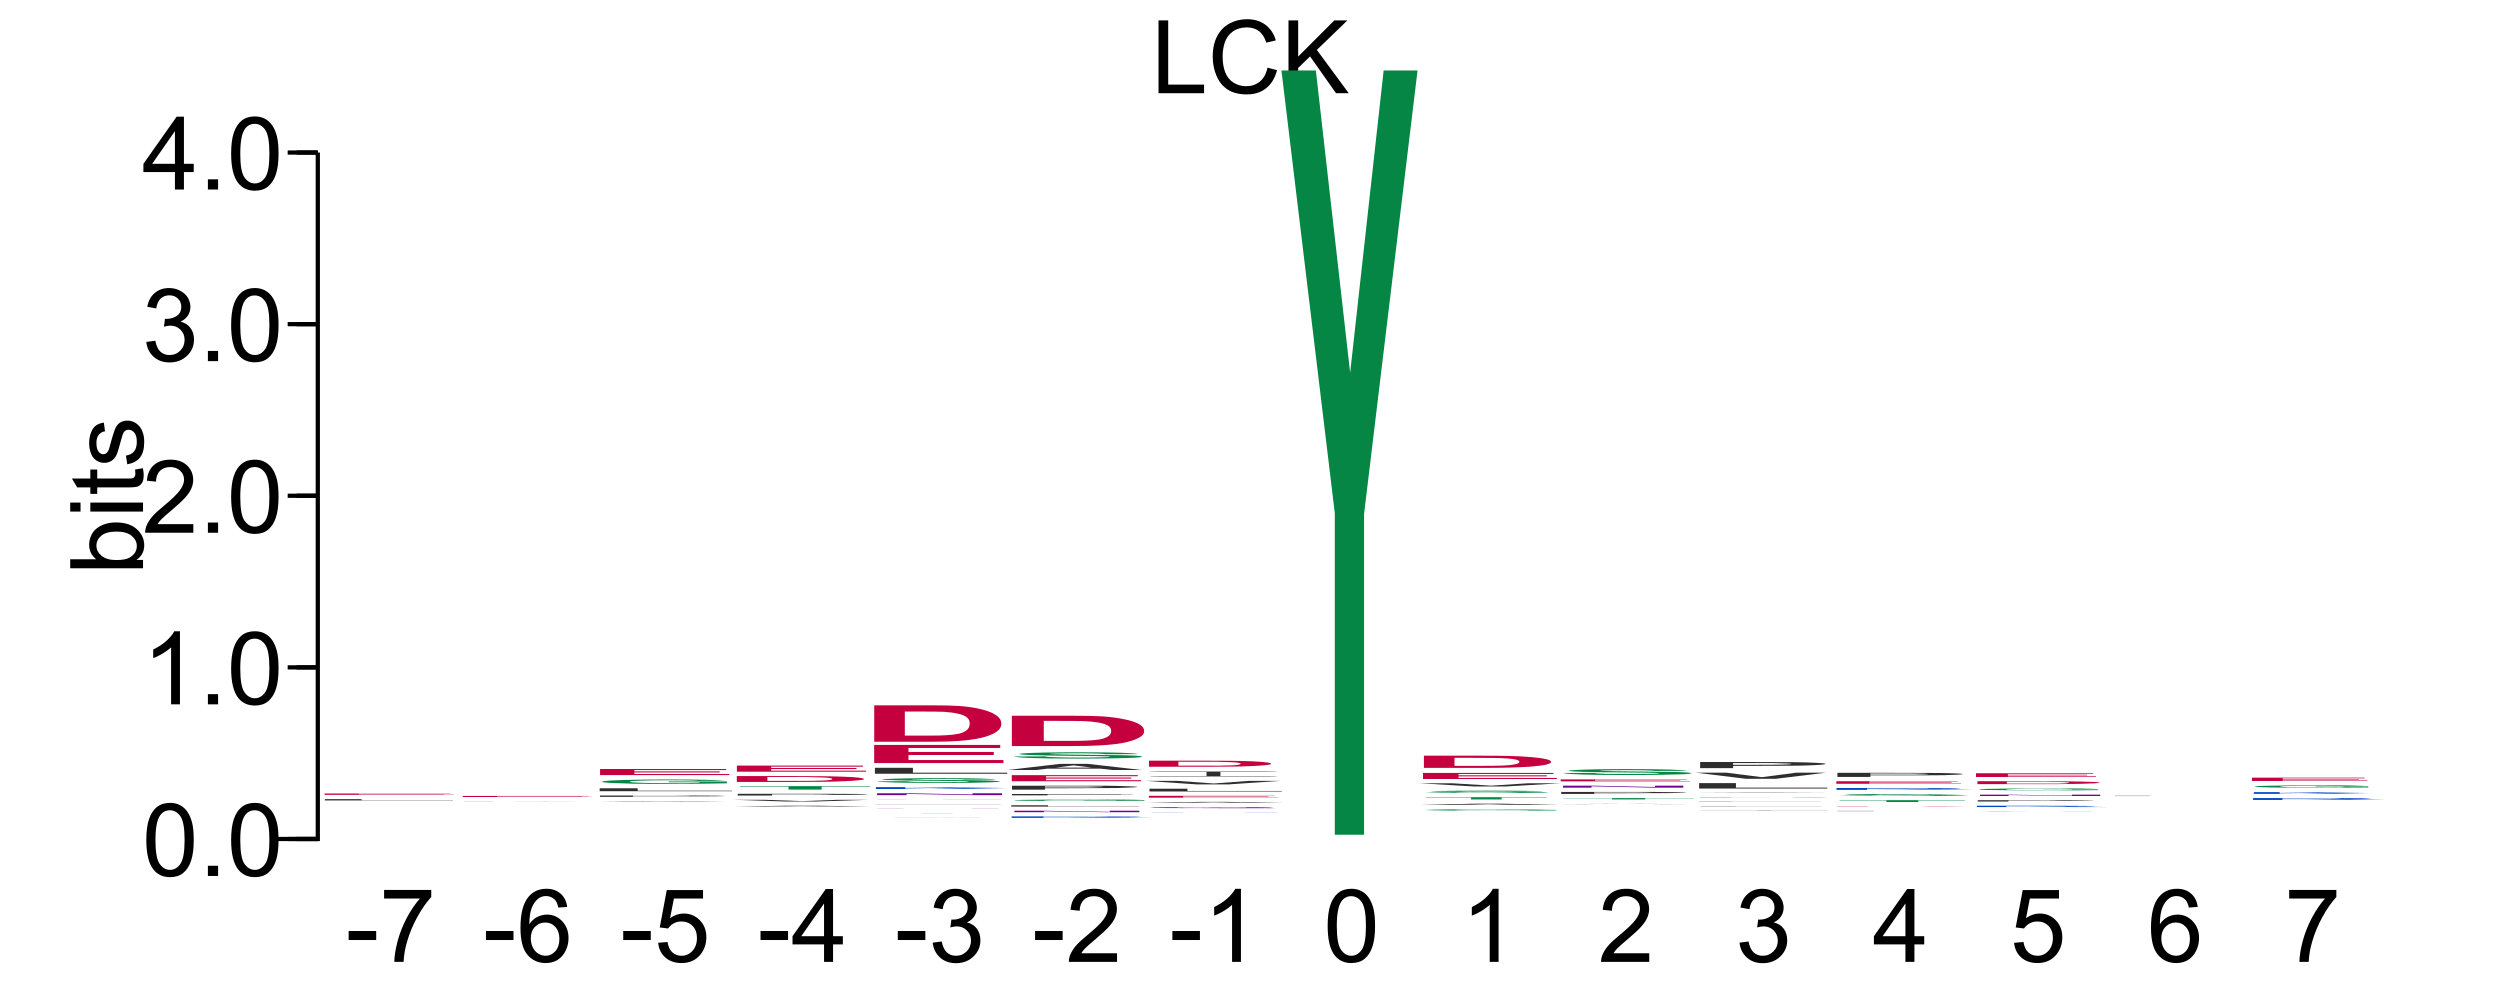 <?xml version="1.0" encoding="UTF-8"?>
<svg xmlns="http://www.w3.org/2000/svg" xmlns:xlink="http://www.w3.org/1999/xlink" width="295pt" height="119pt" viewBox="0 0 295 119" version="1.1">
<defs>
<g>
<symbol overflow="visible" id="glyph0-0">
<path style="stroke:none;" d="M 1.5 0 L 1.5 -7.5 L 7.5 -7.5 L 7.5 0 Z M 1.688 -0.188 L 7.312 -0.188 L 7.312 -7.312 L 1.688 -7.312 Z M 1.688 -0.188 "/>
</symbol>
<symbol overflow="visible" id="glyph0-1">
<path style="stroke:none;" d="M 0.875 0 L 0.875 -8.594 L 2.016 -8.594 L 2.016 -1.016 L 6.25 -1.016 L 6.25 0 Z M 0.875 0 "/>
</symbol>
<symbol overflow="visible" id="glyph0-2">
<path style="stroke:none;" d="M 7.062 -3.016 L 8.188 -2.719 C 7.945 -1.789 7.52 -1.082 6.906 -0.594 C 6.289 -0.102 5.535 0.141 4.641 0.141 C 3.711 0.141 2.957 -0.047 2.375 -0.422 C 1.789 -0.797 1.348 -1.336 1.047 -2.047 C 0.742 -2.766 0.594 -3.535 0.594 -4.359 C 0.594 -5.254 0.766 -6.035 1.109 -6.703 C 1.453 -7.367 1.938 -7.875 2.562 -8.219 C 3.195 -8.562 3.895 -8.734 4.656 -8.734 C 5.508 -8.734 6.227 -8.516 6.812 -8.078 C 7.406 -7.641 7.816 -7.023 8.047 -6.234 L 6.922 -5.969 C 6.723 -6.594 6.43 -7.047 6.047 -7.328 C 5.672 -7.617 5.195 -7.766 4.625 -7.766 C 3.969 -7.766 3.414 -7.602 2.969 -7.281 C 2.531 -6.969 2.219 -6.547 2.031 -6.016 C 1.852 -5.484 1.766 -4.93 1.766 -4.359 C 1.766 -3.629 1.867 -2.992 2.078 -2.453 C 2.297 -1.91 2.629 -1.504 3.078 -1.234 C 3.523 -0.961 4.016 -0.828 4.547 -0.828 C 5.18 -0.828 5.719 -1.008 6.156 -1.375 C 6.602 -1.738 6.906 -2.285 7.062 -3.016 Z M 7.062 -3.016 "/>
</symbol>
<symbol overflow="visible" id="glyph0-3">
<path style="stroke:none;" d="M 0.875 0 L 0.875 -8.594 L 2.016 -8.594 L 2.016 -4.328 L 6.281 -8.594 L 7.828 -8.594 L 4.219 -5.109 L 7.984 0 L 6.484 0 L 3.422 -4.344 L 2.016 -2.984 L 2.016 0 Z M 0.875 0 "/>
</symbol>
<symbol overflow="visible" id="glyph0-4">
<path style="stroke:none;" d="M 0.5 -4.234 C 0.5 -5.254 0.602 -6.07 0.812 -6.688 C 1.02 -7.312 1.328 -7.789 1.734 -8.125 C 2.148 -8.457 2.672 -8.625 3.297 -8.625 C 3.754 -8.625 4.156 -8.531 4.5 -8.344 C 4.852 -8.156 5.145 -7.883 5.375 -7.531 C 5.602 -7.188 5.781 -6.766 5.906 -6.266 C 6.031 -5.766 6.094 -5.086 6.094 -4.234 C 6.094 -3.223 5.988 -2.41 5.781 -1.797 C 5.582 -1.18 5.273 -0.703 4.859 -0.359 C 4.453 -0.023 3.93 0.141 3.297 0.141 C 2.473 0.141 1.82 -0.156 1.344 -0.75 C 0.781 -1.457 0.5 -2.617 0.5 -4.234 Z M 1.578 -4.234 C 1.578 -2.828 1.742 -1.891 2.078 -1.422 C 2.41 -0.953 2.816 -0.719 3.297 -0.719 C 3.785 -0.719 4.191 -0.953 4.516 -1.422 C 4.848 -1.891 5.016 -2.828 5.016 -4.234 C 5.016 -5.648 4.848 -6.586 4.516 -7.047 C 4.191 -7.516 3.781 -7.75 3.281 -7.75 C 2.801 -7.75 2.414 -7.547 2.125 -7.141 C 1.758 -6.617 1.578 -5.648 1.578 -4.234 Z M 1.578 -4.234 "/>
</symbol>
<symbol overflow="visible" id="glyph0-5">
<path style="stroke:none;" d="M 1.094 0 L 1.094 -1.203 L 2.297 -1.203 L 2.297 0 Z M 1.094 0 "/>
</symbol>
<symbol overflow="visible" id="glyph0-6">
<path style="stroke:none;" d="M 4.469 0 L 3.422 0 L 3.422 -6.719 C 3.16 -6.477 2.82 -6.234 2.406 -5.984 C 2 -5.742 1.633 -5.566 1.312 -5.453 L 1.312 -6.469 C 1.895 -6.75 2.406 -7.082 2.844 -7.469 C 3.289 -7.863 3.609 -8.25 3.797 -8.625 L 4.469 -8.625 Z M 4.469 0 "/>
</symbol>
<symbol overflow="visible" id="glyph0-7">
<path style="stroke:none;" d="M 6.047 -1.016 L 6.047 0 L 0.359 0 C 0.359 -0.25 0.398 -0.492 0.484 -0.734 C 0.629 -1.117 0.859 -1.5 1.172 -1.875 C 1.492 -2.25 1.957 -2.68 2.562 -3.172 C 3.5 -3.941 4.129 -4.551 4.453 -5 C 4.785 -5.445 4.953 -5.867 4.953 -6.266 C 4.953 -6.68 4.801 -7.031 4.5 -7.312 C 4.195 -7.602 3.805 -7.75 3.328 -7.75 C 2.816 -7.75 2.41 -7.598 2.109 -7.297 C 1.805 -6.992 1.648 -6.57 1.641 -6.031 L 0.562 -6.141 C 0.633 -6.953 0.91 -7.566 1.391 -7.984 C 1.879 -8.41 2.535 -8.625 3.359 -8.625 C 4.18 -8.625 4.832 -8.395 5.312 -7.938 C 5.789 -7.477 6.031 -6.91 6.031 -6.234 C 6.031 -5.891 5.957 -5.551 5.812 -5.219 C 5.676 -4.895 5.441 -4.547 5.109 -4.172 C 4.785 -3.805 4.25 -3.305 3.5 -2.672 C 2.863 -2.141 2.453 -1.773 2.266 -1.578 C 2.086 -1.391 1.941 -1.203 1.828 -1.016 Z M 6.047 -1.016 "/>
</symbol>
<symbol overflow="visible" id="glyph0-8">
<path style="stroke:none;" d="M 0.5 -2.266 L 1.562 -2.406 C 1.676 -1.812 1.879 -1.379 2.172 -1.109 C 2.461 -0.848 2.816 -0.719 3.234 -0.719 C 3.734 -0.719 4.156 -0.891 4.5 -1.234 C 4.844 -1.578 5.016 -2.004 5.016 -2.516 C 5.016 -2.992 4.852 -3.391 4.531 -3.703 C 4.219 -4.023 3.816 -4.188 3.328 -4.188 C 3.129 -4.188 2.879 -4.145 2.578 -4.062 L 2.703 -5 C 2.773 -4.988 2.832 -4.984 2.875 -4.984 C 3.32 -4.984 3.723 -5.098 4.078 -5.328 C 4.441 -5.566 4.625 -5.93 4.625 -6.422 C 4.625 -6.805 4.492 -7.125 4.234 -7.375 C 3.973 -7.633 3.633 -7.766 3.219 -7.766 C 2.812 -7.766 2.469 -7.633 2.188 -7.375 C 1.914 -7.113 1.742 -6.727 1.672 -6.219 L 0.609 -6.406 C 0.734 -7.102 1.023 -7.645 1.484 -8.031 C 1.941 -8.426 2.508 -8.625 3.188 -8.625 C 3.656 -8.625 4.086 -8.52 4.484 -8.312 C 4.879 -8.113 5.18 -7.844 5.391 -7.5 C 5.598 -7.156 5.703 -6.785 5.703 -6.391 C 5.703 -6.023 5.602 -5.688 5.406 -5.375 C 5.207 -5.07 4.914 -4.832 4.531 -4.656 C 5.031 -4.539 5.422 -4.297 5.703 -3.922 C 5.984 -3.555 6.125 -3.094 6.125 -2.531 C 6.125 -1.781 5.848 -1.145 5.297 -0.625 C 4.754 -0.102 4.066 0.156 3.234 0.156 C 2.484 0.156 1.859 -0.066 1.359 -0.516 C 0.859 -0.973 0.57 -1.555 0.5 -2.266 Z M 0.5 -2.266 "/>
</symbol>
<symbol overflow="visible" id="glyph0-9">
<path style="stroke:none;" d="M 3.875 0 L 3.875 -2.062 L 0.156 -2.062 L 0.156 -3.031 L 4.078 -8.594 L 4.938 -8.594 L 4.938 -3.031 L 6.094 -3.031 L 6.094 -2.062 L 4.938 -2.062 L 4.938 0 Z M 3.875 -3.031 L 3.875 -6.891 L 1.188 -3.031 Z M 3.875 -3.031 "/>
</symbol>
<symbol overflow="visible" id="glyph0-10">
<path style="stroke:none;" d="M 0.375 -2.578 L 0.375 -3.641 L 3.625 -3.641 L 3.625 -2.578 Z M 0.375 -2.578 "/>
</symbol>
<symbol overflow="visible" id="glyph0-11">
<path style="stroke:none;" d="M 0.562 -7.469 L 0.562 -8.484 L 6.125 -8.484 L 6.125 -7.656 C 5.582 -7.07 5.039 -6.297 4.5 -5.328 C 3.969 -4.367 3.555 -3.379 3.266 -2.359 C 3.047 -1.641 2.91 -0.852 2.859 0 L 1.766 0 C 1.773 -0.676 1.906 -1.492 2.156 -2.453 C 2.414 -3.41 2.781 -4.332 3.25 -5.219 C 3.727 -6.102 4.238 -6.852 4.781 -7.469 Z M 0.562 -7.469 "/>
</symbol>
<symbol overflow="visible" id="glyph0-12">
<path style="stroke:none;" d="M 5.969 -6.484 L 4.922 -6.406 C 4.828 -6.82 4.695 -7.125 4.531 -7.312 C 4.238 -7.613 3.883 -7.766 3.469 -7.766 C 3.133 -7.766 2.836 -7.672 2.578 -7.484 C 2.254 -7.234 1.992 -6.875 1.797 -6.406 C 1.609 -5.945 1.508 -5.289 1.5 -4.438 C 1.75 -4.82 2.055 -5.109 2.422 -5.297 C 2.797 -5.484 3.188 -5.578 3.594 -5.578 C 4.289 -5.578 4.883 -5.316 5.375 -4.797 C 5.875 -4.273 6.125 -3.609 6.125 -2.797 C 6.125 -2.254 6.004 -1.75 5.766 -1.281 C 5.535 -0.82 5.219 -0.469 4.812 -0.219 C 4.406 0.02 3.945 0.141 3.438 0.141 C 2.551 0.141 1.832 -0.18 1.281 -0.828 C 0.727 -1.473 0.453 -2.535 0.453 -4.016 C 0.453 -5.68 0.758 -6.891 1.375 -7.641 C 1.906 -8.297 2.625 -8.625 3.531 -8.625 C 4.207 -8.625 4.758 -8.43 5.188 -8.047 C 5.625 -7.672 5.883 -7.148 5.969 -6.484 Z M 1.672 -2.781 C 1.672 -2.414 1.742 -2.066 1.891 -1.734 C 2.047 -1.41 2.258 -1.16 2.531 -0.984 C 2.812 -0.805 3.109 -0.719 3.422 -0.719 C 3.859 -0.719 4.238 -0.895 4.562 -1.25 C 4.883 -1.613 5.047 -2.102 5.047 -2.719 C 5.047 -3.312 4.883 -3.781 4.562 -4.125 C 4.25 -4.469 3.852 -4.641 3.375 -4.641 C 2.895 -4.641 2.488 -4.469 2.156 -4.125 C 1.832 -3.781 1.672 -3.332 1.672 -2.781 Z M 1.672 -2.781 "/>
</symbol>
<symbol overflow="visible" id="glyph0-13">
<path style="stroke:none;" d="M 0.5 -2.25 L 1.609 -2.344 C 1.691 -1.801 1.879 -1.395 2.172 -1.125 C 2.473 -0.852 2.836 -0.719 3.266 -0.719 C 3.766 -0.719 4.191 -0.91 4.547 -1.297 C 4.898 -1.68 5.078 -2.188 5.078 -2.812 C 5.078 -3.414 4.906 -3.891 4.562 -4.234 C 4.227 -4.586 3.785 -4.766 3.234 -4.766 C 2.898 -4.766 2.594 -4.688 2.312 -4.531 C 2.039 -4.375 1.828 -4.176 1.672 -3.938 L 0.688 -4.062 L 1.516 -8.469 L 5.797 -8.469 L 5.797 -7.469 L 2.359 -7.469 L 1.906 -5.156 C 2.414 -5.52 2.953 -5.703 3.516 -5.703 C 4.266 -5.703 4.895 -5.441 5.406 -4.922 C 5.926 -4.398 6.188 -3.727 6.188 -2.906 C 6.188 -2.133 5.961 -1.461 5.516 -0.891 C 4.961 -0.203 4.211 0.141 3.266 0.141 C 2.484 0.141 1.844 -0.078 1.344 -0.516 C 0.852 -0.953 0.57 -1.531 0.5 -2.25 Z M 0.5 -2.25 "/>
</symbol>
<symbol overflow="visible" id="glyph1-0">
<path style="stroke:none;" d="M 0 -1.5 L -7.5 -1.5 L -7.5 -7.5 L 0 -7.5 Z M -0.188 -1.688 L -0.188 -7.312 L -7.312 -7.312 L -7.312 -1.688 Z M -0.188 -1.688 "/>
</symbol>
<symbol overflow="visible" id="glyph1-1">
<path style="stroke:none;" d="M 0 -1.766 L 0 -0.781 L -8.594 -0.781 L -8.594 -1.844 L -5.531 -1.844 C -6.082 -2.289 -6.359 -2.859 -6.359 -3.547 C -6.359 -3.93 -6.281 -4.289 -6.125 -4.625 C -5.977 -4.969 -5.766 -5.25 -5.484 -5.469 C -5.203 -5.695 -4.863 -5.875 -4.469 -6 C -4.07 -6.125 -3.648 -6.188 -3.203 -6.188 C -2.141 -6.188 -1.316 -5.922 -0.734 -5.391 C -0.148 -4.859 0.141 -4.227 0.141 -3.5 C 0.141 -2.758 -0.164 -2.18 -0.781 -1.766 Z M -3.156 -1.75 C -2.414 -1.75 -1.879 -1.852 -1.547 -2.062 C -1.004 -2.395 -0.734 -2.844 -0.734 -3.406 C -0.734 -3.863 -0.93 -4.258 -1.328 -4.594 C -1.723 -4.938 -2.32 -5.109 -3.125 -5.109 C -3.938 -5.109 -4.535 -4.945 -4.922 -4.625 C -5.305 -4.301 -5.5 -3.91 -5.5 -3.453 C -5.5 -2.992 -5.297 -2.594 -4.891 -2.25 C -4.492 -1.914 -3.914 -1.75 -3.156 -1.75 Z M -3.156 -1.75 "/>
</symbol>
<symbol overflow="visible" id="glyph1-2">
<path style="stroke:none;" d="M -7.375 -0.797 L -8.594 -0.797 L -8.594 -1.859 L -7.375 -1.859 Z M 0 -0.797 L -6.219 -0.797 L -6.219 -1.859 L 0 -1.859 Z M 0 -0.797 "/>
</symbol>
<symbol overflow="visible" id="glyph1-3">
<path style="stroke:none;" d="M -0.938 -3.094 L -0.016 -3.25 C 0.047 -2.945 0.078 -2.68 0.078 -2.453 C 0.078 -2.066 0.02 -1.77 -0.094 -1.562 C -0.219 -1.352 -0.379 -1.203 -0.578 -1.109 C -0.773 -1.023 -1.191 -0.984 -1.828 -0.984 L -5.406 -0.984 L -5.406 -0.219 L -6.219 -0.219 L -6.219 -0.984 L -7.766 -0.984 L -8.391 -2.031 L -6.219 -2.031 L -6.219 -3.094 L -5.406 -3.094 L -5.406 -2.031 L -1.766 -2.031 C -1.461 -2.031 -1.27 -2.047 -1.188 -2.078 C -1.102 -2.117 -1.035 -2.18 -0.984 -2.266 C -0.93 -2.348 -0.906 -2.469 -0.906 -2.625 C -0.906 -2.75 -0.914 -2.906 -0.938 -3.094 Z M -0.938 -3.094 "/>
</symbol>
<symbol overflow="visible" id="glyph1-4">
<path style="stroke:none;" d="M -1.859 -0.375 L -2.016 -1.406 C -1.598 -1.469 -1.281 -1.629 -1.062 -1.891 C -0.844 -2.16 -0.734 -2.539 -0.734 -3.031 C -0.734 -3.508 -0.828 -3.863 -1.016 -4.094 C -1.211 -4.332 -1.445 -4.453 -1.719 -4.453 C -1.957 -4.453 -2.145 -4.348 -2.281 -4.141 C -2.375 -3.992 -2.492 -3.633 -2.641 -3.062 C -2.836 -2.289 -3.004 -1.754 -3.141 -1.453 C -3.285 -1.16 -3.484 -0.938 -3.734 -0.781 C -3.984 -0.625 -4.266 -0.547 -4.578 -0.547 C -4.848 -0.547 -5.102 -0.609 -5.344 -0.734 C -5.582 -0.859 -5.781 -1.031 -5.938 -1.25 C -6.051 -1.414 -6.148 -1.641 -6.234 -1.922 C -6.316 -2.203 -6.359 -2.508 -6.359 -2.844 C -6.359 -3.32 -6.285 -3.742 -6.141 -4.109 C -6.004 -4.484 -5.816 -4.758 -5.578 -4.938 C -5.336 -5.113 -5.02 -5.234 -4.625 -5.297 L -4.484 -4.266 C -4.797 -4.223 -5.039 -4.086 -5.219 -3.859 C -5.406 -3.641 -5.5 -3.32 -5.5 -2.906 C -5.5 -2.426 -5.414 -2.082 -5.25 -1.875 C -5.094 -1.664 -4.906 -1.562 -4.688 -1.562 C -4.551 -1.562 -4.43 -1.602 -4.328 -1.688 C -4.211 -1.781 -4.117 -1.914 -4.047 -2.094 C -4.004 -2.195 -3.914 -2.508 -3.781 -3.031 C -3.57 -3.781 -3.406 -4.301 -3.281 -4.594 C -3.156 -4.883 -2.973 -5.113 -2.734 -5.281 C -2.492 -5.445 -2.191 -5.531 -1.828 -5.531 C -1.473 -5.531 -1.141 -5.426 -0.828 -5.219 C -0.523 -5.02 -0.285 -4.727 -0.109 -4.344 C 0.055 -3.957 0.141 -3.52 0.141 -3.031 C 0.141 -2.219 -0.023 -1.598 -0.359 -1.172 C -0.703 -0.754 -1.203 -0.488 -1.859 -0.375 Z M -1.859 -0.375 "/>
</symbol>
<symbol overflow="visible" id="glyph2-0">
<path style="stroke:none;" d="M 3.75 0 L 3.75 -0.141 L 18.75 -0.141 L 18.75 0 Z M 4.219 0 L 18.281 0 L 18.281 -0.141 L 4.219 -0.141 Z M 4.219 0 "/>
</symbol>
<symbol overflow="visible" id="glyph2-1">
<path style="stroke:none;" d="M 2.297 0 L 2.297 -0.156 L 6.641 -0.156 L 6.641 -0.031 L 17.422 -0.031 L 17.422 0 Z M 2.297 0 "/>
</symbol>
<symbol overflow="visible" id="glyph3-0">
<path style="stroke:none;" d="M 3.5 0 L 3.5 -0.141 L 17.5 -0.141 L 17.5 0 Z M 3.938 0 L 17.062 0 L 17.062 -0.141 L 3.938 -0.141 Z M 3.938 0 "/>
</symbol>
<symbol overflow="visible" id="glyph3-1">
<path style="stroke:none;" d="M 2.031 0 L 2.031 -0.156 L 16.906 -0.156 L 16.906 -0.125 L 6.078 -0.125 L 6.078 -0.094 L 16.141 -0.094 L 16.141 -0.062 L 6.078 -0.062 L 6.078 -0.031 L 17.281 -0.031 L 17.281 0 Z M 2.031 0 "/>
</symbol>
<symbol overflow="visible" id="glyph4-0">
<path style="stroke:none;" d="M 3 0 L 3 -0.016 L 15 -0.016 L 15 0 Z M 3.375 0 L 14.625 0 L 14.625 -0.016 L 3.375 -0.016 Z M 3.375 0 "/>
</symbol>
<symbol overflow="visible" id="glyph4-1">
<path style="stroke:none;" d="M 1.797 0 L 1.797 -0.016 L 5.266 -0.016 L 5.266 0 L 12.266 -0.016 L 16.938 -0.016 L 10.469 -0.016 L 17.281 0 Z M 1.797 0 "/>
</symbol>
<symbol overflow="visible" id="glyph5-0">
<path style="stroke:none;" d="M 3.5 0 L 3.5 -0.109 L 17.5 -0.109 L 17.5 0 Z M 3.938 0 L 17.062 0 L 17.062 -0.109 L 3.938 -0.109 Z M 3.938 0 "/>
</symbol>
<symbol overflow="visible" id="glyph5-1">
<path style="stroke:none;" d="M 2.031 0 L 2.031 -0.125 L 16.906 -0.125 L 16.906 -0.094 L 6.078 -0.094 L 6.078 -0.078 L 16.141 -0.078 L 16.141 -0.047 L 6.078 -0.047 L 6.078 -0.016 L 17.281 -0.016 L 17.281 0 Z M 2.031 0 "/>
</symbol>
<symbol overflow="visible" id="glyph6-0">
<path style="stroke:none;" d="M 2.75 0 L 2.75 -0.062 L 13.75 -0.062 L 13.75 0 Z M 3.094 0 L 13.406 0 L 13.406 -0.047 L 3.094 -0.047 Z M 3.094 0 "/>
</symbol>
<symbol overflow="visible" id="glyph6-1">
<path style="stroke:none;" d="M 15.797 0 L 12.344 0 L 10.969 -0.016 L 4.672 -0.016 L 3.375 0 L 0 0 L 6.141 -0.062 L 9.5 -0.062 Z M 9.953 -0.031 L 7.781 -0.047 L 5.656 -0.031 Z M 9.953 -0.031 "/>
</symbol>
<symbol overflow="visible" id="glyph7-0">
<path style="stroke:none;" d="M 3.375 0 L 3.375 -0.141 L 16.875 -0.141 L 16.875 0 Z M 3.797 0 L 16.453 0 L 16.453 -0.141 L 3.797 -0.141 Z M 3.797 0 "/>
</symbol>
<symbol overflow="visible" id="glyph7-1">
<path style="stroke:none;" d="M 1.969 0 L 1.969 -0.156 L 8.234 -0.156 C 10.598 -0.156 12.145 -0.156 12.875 -0.156 C 13.977 -0.156 14.898 -0.148 15.641 -0.141 C 16.391 -0.129 16.766 -0.117 16.766 -0.109 C 16.766 -0.098 16.551 -0.086 16.125 -0.078 C 15.695 -0.078 15.148 -0.07 14.484 -0.062 C 13.816 -0.062 13.141 -0.062 12.453 -0.062 C 11.523 -0.062 10.176 -0.062 8.406 -0.062 L 5.859 -0.062 L 5.859 0 Z M 5.859 -0.141 L 5.859 -0.094 L 8 -0.094 C 9.539 -0.094 10.566 -0.094 11.078 -0.094 C 11.598 -0.094 12.004 -0.094 12.297 -0.094 C 12.598 -0.102 12.75 -0.109 12.75 -0.109 C 12.75 -0.117 12.539 -0.125 12.125 -0.125 C 11.719 -0.125 11.195 -0.129 10.562 -0.141 C 10.094 -0.141 9.156 -0.141 7.75 -0.141 Z M 5.859 -0.141 "/>
</symbol>
<symbol overflow="visible" id="glyph8-0">
<path style="stroke:none;" d="M 3.875 0 L 3.875 -0.297 L 19.375 -0.297 L 19.375 0 Z M 4.359 0 L 18.891 0 L 18.891 -0.297 L 4.359 -0.297 Z M 4.359 0 "/>
</symbol>
<symbol overflow="visible" id="glyph8-1">
<path style="stroke:none;" d="M 2.375 0 L 2.375 -0.344 L 6.859 -0.344 L 6.859 -0.062 L 18 -0.062 L 18 0 Z M 2.375 0 "/>
</symbol>
<symbol overflow="visible" id="glyph9-0">
<path style="stroke:none;" d="M 2.75 0 L 2.75 -0.438 L 13.75 -0.438 L 13.75 0 Z M 3.094 -0.016 L 13.406 -0.016 L 13.406 -0.422 L 3.094 -0.422 Z M 3.094 -0.016 "/>
</symbol>
<symbol overflow="visible" id="glyph9-1">
<path style="stroke:none;" d="M 8.922 -0.188 L 8.922 -0.281 L 15.781 -0.281 L 15.781 -0.062 C 15.113 -0.051 14.145 -0.035 12.875 -0.016 C 11.613 0.004 10.336 0.016 9.047 0.016 C 7.398 0.016 5.961 0.004 4.734 -0.016 C 3.516 -0.047 2.594 -0.078 1.969 -0.109 C 1.352 -0.148 1.047 -0.195 1.047 -0.25 C 1.047 -0.301 1.391 -0.348 2.078 -0.391 C 2.766 -0.43 3.773 -0.461 5.109 -0.484 C 6.117 -0.504 7.375 -0.516 8.875 -0.516 C 10.832 -0.516 12.359 -0.5 13.453 -0.469 C 14.555 -0.438 15.266 -0.398 15.578 -0.359 L 12.422 -0.344 C 12.191 -0.375 11.77 -0.395 11.156 -0.406 C 10.551 -0.414 9.789 -0.422 8.875 -0.422 C 7.488 -0.422 6.383 -0.406 5.562 -0.375 C 4.738 -0.352 4.328 -0.312 4.328 -0.25 C 4.328 -0.195 4.742 -0.156 5.578 -0.125 C 6.41 -0.094 7.5 -0.078 8.844 -0.078 C 9.508 -0.078 10.176 -0.078 10.844 -0.078 C 11.508 -0.086 12.082 -0.102 12.562 -0.125 L 12.562 -0.188 Z M 8.922 -0.188 "/>
</symbol>
<symbol overflow="visible" id="glyph10-0">
<path style="stroke:none;" d="M 3.5 0 L 3.5 -0.625 L 17.5 -0.625 L 17.5 0 Z M 3.938 -0.016 L 17.062 -0.016 L 17.062 -0.609 L 3.938 -0.609 Z M 3.938 -0.016 "/>
</symbol>
<symbol overflow="visible" id="glyph10-1">
<path style="stroke:none;" d="M 2.031 0 L 2.031 -0.719 L 16.906 -0.719 L 16.906 -0.594 L 6.078 -0.594 L 6.078 -0.438 L 16.141 -0.438 L 16.141 -0.312 L 6.078 -0.312 L 6.078 -0.125 L 17.281 -0.125 L 17.281 0 Z M 2.031 0 "/>
</symbol>
<symbol overflow="visible" id="glyph11-0">
<path style="stroke:none;" d="M 2.875 0 L 2.875 -0.094 L 14.375 -0.094 L 14.375 0 Z M 3.234 0 L 14.016 0 L 14.016 -0.094 L 3.234 -0.094 Z M 3.234 0 "/>
</symbol>
<symbol overflow="visible" id="glyph11-1">
<path style="stroke:none;" d="M 16.516 0 L 12.906 0 L 11.469 -0.031 L 4.891 -0.031 L 3.531 0 L 0 0 L 6.406 -0.109 L 9.922 -0.109 Z M 10.406 -0.047 L 8.125 -0.078 L 5.906 -0.047 Z M 10.406 -0.047 "/>
</symbol>
<symbol overflow="visible" id="glyph12-0">
<path style="stroke:none;" d="M 3 0 L 3 -0.172 L 15 -0.172 L 15 0 Z M 3.375 0 L 14.625 0 L 14.625 -0.172 L 3.375 -0.172 Z M 3.375 0 "/>
</symbol>
<symbol overflow="visible" id="glyph12-1">
<path style="stroke:none;" d="M 6.125 0 L -0.016 -0.203 L 3.75 -0.203 L 8.094 -0.047 L 12.312 -0.203 L 15.984 -0.203 L 9.828 0 Z M 6.125 0 "/>
</symbol>
<symbol overflow="visible" id="glyph13-0">
<path style="stroke:none;" d="M 3.5 0 L 3.5 -0.188 L 17.5 -0.188 L 17.5 0 Z M 3.938 0 L 17.062 0 L 17.062 -0.172 L 3.938 -0.172 Z M 3.938 0 "/>
</symbol>
<symbol overflow="visible" id="glyph13-1">
<path style="stroke:none;" d="M 2.031 0 L 2.031 -0.203 L 8.531 -0.203 C 10.988 -0.203 12.594 -0.203 13.344 -0.203 C 14.488 -0.203 15.445 -0.195 16.219 -0.188 C 17 -0.176 17.391 -0.16 17.391 -0.141 C 17.391 -0.129 17.164 -0.117 16.719 -0.109 C 16.27 -0.098 15.703 -0.086 15.016 -0.078 C 14.328 -0.078 13.629 -0.078 12.922 -0.078 C 11.953 -0.078 10.551 -0.078 8.719 -0.078 L 6.078 -0.078 L 6.078 0 Z M 6.078 -0.172 L 6.078 -0.109 L 8.297 -0.109 C 9.891 -0.109 10.957 -0.109 11.5 -0.109 C 12.039 -0.117 12.461 -0.125 12.766 -0.125 C 13.066 -0.133 13.219 -0.141 13.219 -0.141 C 13.219 -0.148 13.004 -0.156 12.578 -0.156 C 12.148 -0.164 11.609 -0.172 10.953 -0.172 C 10.473 -0.172 9.504 -0.172 8.047 -0.172 Z M 6.078 -0.172 "/>
</symbol>
<symbol overflow="visible" id="glyph14-0">
<path style="stroke:none;" d="M 3.375 0 L 3.375 -0.359 L 16.875 -0.359 L 16.875 0 Z M 3.797 -0.016 L 16.453 -0.016 L 16.453 -0.344 L 3.797 -0.344 Z M 3.797 -0.016 "/>
</symbol>
<symbol overflow="visible" id="glyph14-1">
<path style="stroke:none;" d="M 6.312 0 L 6.312 -0.344 L 0.578 -0.344 L 0.578 -0.406 L 15.938 -0.406 L 15.938 -0.344 L 10.219 -0.344 L 10.219 0 Z M 6.312 0 "/>
</symbol>
<symbol overflow="visible" id="glyph15-0">
<path style="stroke:none;" d="M 3.125 0 L 3.125 -0.609 L 15.625 -0.609 L 15.625 0 Z M 3.516 -0.016 L 15.234 -0.016 L 15.234 -0.594 L 3.516 -0.594 Z M 3.516 -0.016 "/>
</symbol>
<symbol overflow="visible" id="glyph15-1">
<path style="stroke:none;" d="M 1.812 -0.688 L 8.406 -0.688 C 9.895 -0.688 11.031 -0.68 11.812 -0.672 C 12.863 -0.66 13.766 -0.641 14.516 -0.609 C 15.266 -0.586 15.832 -0.551 16.219 -0.5 C 16.613 -0.457 16.812 -0.398 16.812 -0.328 C 16.812 -0.273 16.629 -0.234 16.266 -0.203 C 15.816 -0.148 15.176 -0.109 14.344 -0.078 C 13.719 -0.047 12.867 -0.023 11.797 -0.016 C 11.004 -0.004 9.941 0 8.609 0 L 1.812 0 Z M 5.422 -0.578 L 5.422 -0.125 L 8.125 -0.125 C 9.125 -0.125 9.848 -0.125 10.297 -0.125 C 10.891 -0.133 11.379 -0.145 11.766 -0.156 C 12.148 -0.164 12.461 -0.188 12.703 -0.219 C 12.953 -0.25 13.078 -0.289 13.078 -0.344 C 13.078 -0.395 12.953 -0.438 12.703 -0.469 C 12.461 -0.5 12.117 -0.52 11.672 -0.531 C 11.234 -0.551 10.68 -0.566 10.016 -0.578 C 9.504 -0.578 8.516 -0.578 7.047 -0.578 Z M 5.422 -0.578 "/>
</symbol>
<symbol overflow="visible" id="glyph16-0">
<path style="stroke:none;" d="M 3.5 0 L 3.5 -0.625 L 17.5 -0.625 L 17.5 0 Z M 3.938 -0.016 L 17.062 -0.016 L 17.062 -0.609 L 3.938 -0.609 Z M 3.938 -0.016 "/>
</symbol>
<symbol overflow="visible" id="glyph16-1">
<path style="stroke:none;" d="M 2.031 0 L 2.031 -0.719 L 16.906 -0.719 L 16.906 -0.594 L 6.078 -0.594 L 6.078 -0.438 L 16.141 -0.438 L 16.141 -0.312 L 6.078 -0.312 L 6.078 -0.125 L 17.281 -0.125 L 17.281 0 Z M 2.031 0 "/>
</symbol>
<symbol overflow="visible" id="glyph17-0">
<path style="stroke:none;" d="M 3 0 L 3 -0.016 L 15 -0.016 L 15 0 Z M 3.375 0 L 14.625 0 L 14.625 -0.016 L 3.375 -0.016 Z M 3.375 0 "/>
</symbol>
<symbol overflow="visible" id="glyph17-1">
<path style="stroke:none;" d="M 6.125 0 L -0.016 -0.016 L 3.75 -0.016 L 8.094 0 L 12.312 -0.016 L 15.984 -0.016 L 9.828 0 Z M 6.125 0 "/>
</symbol>
<symbol overflow="visible" id="glyph18-0">
<path style="stroke:none;" d="M 3.125 0 L 3.125 -0.016 L 15.625 -0.016 L 15.625 0 Z M 3.516 0 L 15.234 0 L 15.234 -0.016 L 3.516 -0.016 Z M 3.516 0 "/>
</symbol>
<symbol overflow="visible" id="glyph18-1">
<path style="stroke:none;" d="M 5.844 0 L 5.844 -0.016 L 0.531 -0.016 L 14.766 -0.016 L 9.453 -0.016 L 9.453 0 Z M 5.844 0 "/>
</symbol>
<symbol overflow="visible" id="glyph19-0">
<path style="stroke:none;" d="M 2.625 0 L 2.625 -0.016 L 13.125 -0.016 L 13.125 0 Z M 2.953 0 L 12.797 0 L 12.797 -0.016 L 2.953 -0.016 Z M 2.953 0 "/>
</symbol>
<symbol overflow="visible" id="glyph19-1">
<path style="stroke:none;" d="M 13.625 0 C 14.375 0 15.188 0 16.062 0 L 14.938 0 C 14.477 0 14.031 0 13.594 0 C 13.5 0 12.828 0 11.578 0 C 10.586 0 9.5 0 8.312 0 C 6 0 4.188 0 2.875 0 C 1.562 0 0.906 -0.004 0.906 -0.016 C 0.906 -0.016 1.562 -0.016 2.875 -0.016 C 4.188 -0.016 5.969 -0.016 8.219 -0.016 C 10.445 -0.016 12.211 -0.016 13.516 -0.016 C 14.828 -0.016 15.484 -0.016 15.484 -0.016 C 15.484 -0.004 15.301 0 14.938 0 C 14.664 0 14.227 0 13.625 0 Z M 11.188 0 C 11.57 0 11.863 0 12.062 0 C 12.258 0 12.359 -0.004 12.359 -0.016 C 12.359 -0.016 11.973 -0.016 11.203 -0.016 C 10.441 -0.016 9.441 -0.016 8.203 -0.016 C 6.961 -0.016 5.957 -0.016 5.188 -0.016 C 4.426 -0.016 4.047 -0.016 4.047 -0.016 C 4.047 -0.004 4.426 0 5.188 0 C 5.957 0 6.93 0 8.109 0 C 8.547 0 8.961 0 9.359 0 C 8.734 0 8.102 0 7.469 0 L 8.328 0 C 9.328 0 10.281 0 11.188 0 Z M 11.188 0 "/>
</symbol>
<symbol overflow="visible" id="glyph20-0">
<path style="stroke:none;" d="M 3.5 0 L 3.5 -0.016 L 17.5 -0.016 L 17.5 0 Z M 3.938 0 L 17.062 0 L 17.062 -0.016 L 3.938 -0.016 Z M 3.938 0 "/>
</symbol>
<symbol overflow="visible" id="glyph20-1">
<path style="stroke:none;" d="M 2.031 0 L 2.031 -0.016 L 8.531 -0.016 C 10.988 -0.016 12.594 -0.016 13.344 -0.016 C 14.488 -0.016 15.445 -0.016 16.219 -0.016 C 17 -0.016 17.391 -0.016 17.391 -0.016 C 17.391 -0.016 17.164 -0.008 16.719 0 C 16.27 0 15.703 0 15.016 0 C 14.328 0 13.629 0 12.922 0 C 11.953 0 10.551 0 8.719 0 Z M 6.078 -0.016 L 8.297 -0.016 C 9.891 -0.016 10.957 -0.016 11.5 -0.016 C 12.039 -0.016 12.461 -0.016 12.766 -0.016 C 13.066 -0.016 13.219 -0.016 13.219 -0.016 C 13.219 -0.016 13.004 -0.016 12.578 -0.016 C 12.148 -0.016 11.609 -0.016 10.953 -0.016 C 10.473 -0.016 9.504 -0.016 8.047 -0.016 Z M 6.078 -0.016 "/>
</symbol>
<symbol overflow="visible" id="glyph21-0">
<path style="stroke:none;" d="M 2.75 0 L 2.75 -0.016 L 13.75 -0.016 L 13.75 0 Z M 3.094 0 L 13.406 0 L 13.406 -0.016 L 3.094 -0.016 Z M 3.094 0 "/>
</symbol>
<symbol overflow="visible" id="glyph21-1">
<path style="stroke:none;" d="M 8.922 0 L 8.922 -0.016 L 15.781 -0.016 L 15.781 0 C 15.113 0 14.145 0 12.875 0 C 11.613 0 10.336 0 9.047 0 C 7.398 0 5.961 0 4.734 0 C 3.516 0 2.594 0 1.969 0 C 1.352 0 1.047 -0.004 1.047 -0.016 C 1.047 -0.016 1.391 -0.016 2.078 -0.016 C 2.766 -0.016 3.773 -0.016 5.109 -0.016 C 6.117 -0.016 7.375 -0.016 8.875 -0.016 C 10.832 -0.016 12.359 -0.016 13.453 -0.016 C 14.555 -0.016 15.266 -0.016 15.578 -0.016 L 12.422 -0.016 C 12.191 -0.016 11.77 -0.016 11.156 -0.016 C 10.551 -0.016 9.789 -0.016 8.875 -0.016 C 7.488 -0.016 6.383 -0.016 5.562 -0.016 C 4.738 -0.016 4.328 -0.016 4.328 -0.016 C 4.328 -0.004 4.742 0 5.578 0 C 6.41 0 7.5 0 8.844 0 C 9.508 0 10.176 0 10.844 0 C 11.508 0 12.082 0 12.562 0 Z M 8.922 0 "/>
</symbol>
<symbol overflow="visible" id="glyph22-0">
<path style="stroke:none;" d="M 3.25 0 L 3.25 -0.188 L 16.25 -0.188 L 16.25 0 Z M 3.656 0 L 15.844 0 L 15.844 -0.188 L 3.656 -0.188 Z M 3.656 0 "/>
</symbol>
<symbol overflow="visible" id="glyph22-1">
<path style="stroke:none;" d="M 1.938 0 L 1.938 -0.219 L 5.594 -0.219 L 13.203 -0.078 L 13.203 -0.219 L 16.688 -0.219 L 16.688 0 L 12.922 0 L 5.422 -0.141 L 5.422 0 Z M 1.938 0 "/>
</symbol>
<symbol overflow="visible" id="glyph23-0">
<path style="stroke:none;" d="M 3 0 L 3 -0.188 L 15 -0.188 L 15 0 Z M 3.375 0 L 14.625 0 L 14.625 -0.188 L 3.375 -0.188 Z M 3.375 0 "/>
</symbol>
<symbol overflow="visible" id="glyph23-1">
<path style="stroke:none;" d="M 1.797 0 L 1.797 -0.219 L 5.266 -0.219 L 5.266 -0.125 L 12.266 -0.219 L 16.938 -0.219 L 10.469 -0.141 L 17.281 0 L 12.797 0 L 8.078 -0.109 L 5.266 -0.062 L 5.266 0 Z M 1.797 0 "/>
</symbol>
<symbol overflow="visible" id="glyph24-0">
<path style="stroke:none;" d="M 3.125 0 L 3.125 -0.469 L 15.625 -0.469 L 15.625 0 Z M 3.516 -0.016 L 15.234 -0.016 L 15.234 -0.453 L 3.516 -0.453 Z M 3.516 -0.016 "/>
</symbol>
<symbol overflow="visible" id="glyph24-1">
<path style="stroke:none;" d="M 0.906 -0.172 L 4.422 -0.188 C 4.629 -0.145 5.055 -0.113 5.703 -0.094 C 6.348 -0.082 7.223 -0.078 8.328 -0.078 C 9.492 -0.078 10.367 -0.082 10.953 -0.094 C 11.547 -0.113 11.844 -0.133 11.844 -0.156 C 11.844 -0.164 11.719 -0.176 11.469 -0.188 C 11.219 -0.195 10.785 -0.203 10.172 -0.203 C 9.742 -0.211 8.781 -0.223 7.281 -0.234 C 5.344 -0.242 3.984 -0.266 3.203 -0.297 C 2.098 -0.316 1.547 -0.348 1.547 -0.391 C 1.547 -0.41 1.801 -0.43 2.312 -0.453 C 2.832 -0.484 3.578 -0.504 4.547 -0.516 C 5.523 -0.535 6.703 -0.547 8.078 -0.547 C 10.328 -0.547 12.02 -0.531 13.156 -0.5 C 14.289 -0.469 14.883 -0.426 14.938 -0.375 L 11.328 -0.375 C 11.172 -0.406 10.836 -0.426 10.328 -0.438 C 9.828 -0.445 9.066 -0.453 8.047 -0.453 C 6.992 -0.453 6.172 -0.441 5.578 -0.422 C 5.191 -0.422 5 -0.41 5 -0.391 C 5 -0.379 5.18 -0.375 5.547 -0.375 C 5.992 -0.352 7.098 -0.336 8.859 -0.328 C 10.617 -0.316 11.922 -0.305 12.766 -0.297 C 13.609 -0.285 14.266 -0.266 14.734 -0.234 C 15.211 -0.211 15.453 -0.188 15.453 -0.156 C 15.453 -0.125 15.164 -0.094 14.594 -0.062 C 14.031 -0.039 13.227 -0.02 12.188 0 C 11.145 0.008 9.844 0.016 8.281 0.016 C 6.02 0.016 4.281 0 3.062 -0.031 C 1.852 -0.062 1.133 -0.109 0.906 -0.172 Z M 0.906 -0.172 "/>
</symbol>
<symbol overflow="visible" id="glyph25-0">
<path style="stroke:none;" d="M 3.875 0 L 3.875 -0.625 L 19.375 -0.625 L 19.375 0 Z M 4.359 -0.016 L 18.891 -0.016 L 18.891 -0.609 L 4.359 -0.609 Z M 4.359 -0.016 "/>
</symbol>
<symbol overflow="visible" id="glyph25-1">
<path style="stroke:none;" d="M 2.375 0 L 2.375 -0.703 L 6.859 -0.703 L 6.859 -0.125 L 18 -0.125 L 18 0 Z M 2.375 0 "/>
</symbol>
<symbol overflow="visible" id="glyph26-0">
<path style="stroke:none;" d="M 3.5 0 L 3.5 -1.875 L 17.5 -1.875 L 17.5 0 Z M 3.938 -0.047 L 17.062 -0.047 L 17.062 -1.828 L 3.938 -1.828 Z M 3.938 -0.047 "/>
</symbol>
<symbol overflow="visible" id="glyph26-1">
<path style="stroke:none;" d="M 2.031 0 L 2.031 -2.141 L 16.906 -2.141 L 16.906 -1.781 L 6.078 -1.781 L 6.078 -1.312 L 16.141 -1.312 L 16.141 -0.953 L 6.078 -0.953 L 6.078 -0.359 L 17.281 -0.359 L 17.281 0 Z M 2.031 0 "/>
</symbol>
<symbol overflow="visible" id="glyph27-0">
<path style="stroke:none;" d="M 3.125 0 L 3.125 -3.75 L 15.625 -3.75 L 15.625 0 Z M 3.516 -0.094 L 15.234 -0.094 L 15.234 -3.656 L 3.516 -3.656 Z M 3.516 -0.094 "/>
</symbol>
<symbol overflow="visible" id="glyph27-1">
<path style="stroke:none;" d="M 1.812 -4.297 L 8.406 -4.297 C 9.895 -4.297 11.031 -4.27 11.812 -4.219 C 12.863 -4.145 13.766 -4.008 14.516 -3.812 C 15.266 -3.625 15.832 -3.391 16.219 -3.109 C 16.613 -2.836 16.812 -2.504 16.812 -2.109 C 16.812 -1.754 16.629 -1.445 16.266 -1.188 C 15.816 -0.875 15.176 -0.625 14.344 -0.438 C 13.719 -0.289 12.867 -0.176 11.797 -0.094 C 11.004 -0.031 9.941 0 8.609 0 L 1.812 0 Z M 5.422 -3.562 L 5.422 -0.719 L 8.125 -0.719 C 9.125 -0.719 9.848 -0.734 10.297 -0.766 C 10.891 -0.797 11.379 -0.852 11.766 -0.938 C 12.148 -1.02 12.461 -1.156 12.703 -1.344 C 12.953 -1.539 13.078 -1.805 13.078 -2.141 C 13.078 -2.473 12.953 -2.727 12.703 -2.906 C 12.461 -3.082 12.117 -3.219 11.672 -3.312 C 11.234 -3.414 10.68 -3.488 10.016 -3.531 C 9.504 -3.551 8.516 -3.562 7.047 -3.562 Z M 5.422 -3.562 "/>
</symbol>
<symbol overflow="visible" id="glyph28-0">
<path style="stroke:none;" d="M 3.25 0 L 3.25 -0.141 L 16.25 -0.141 L 16.25 0 Z M 3.656 0 L 15.844 0 L 15.844 -0.141 L 3.656 -0.141 Z M 3.656 0 "/>
</symbol>
<symbol overflow="visible" id="glyph28-1">
<path style="stroke:none;" d="M 1.906 0 L 1.906 -0.172 L 9.812 -0.172 C 11.801 -0.172 13.242 -0.164 14.141 -0.156 C 15.047 -0.156 15.77 -0.148 16.312 -0.141 C 16.852 -0.141 17.125 -0.133 17.125 -0.125 C 17.125 -0.102 16.711 -0.086 15.891 -0.078 C 15.066 -0.078 13.844 -0.078 12.219 -0.078 C 13.031 -0.066 13.695 -0.055 14.219 -0.047 C 14.75 -0.047 15.461 -0.039 16.359 -0.031 L 18.641 0 L 14.141 0 L 11.422 -0.031 C 10.461 -0.039 9.801 -0.047 9.438 -0.047 C 9.082 -0.055 8.707 -0.062 8.312 -0.062 C 7.914 -0.062 7.285 -0.062 6.422 -0.062 L 5.656 -0.062 L 5.656 0 Z M 5.656 -0.094 L 8.438 -0.094 C 10.238 -0.094 11.363 -0.094 11.812 -0.094 C 12.27 -0.094 12.625 -0.094 12.875 -0.094 C 13.125 -0.102 13.25 -0.109 13.25 -0.109 C 13.25 -0.117 13.082 -0.125 12.75 -0.125 C 12.414 -0.133 11.945 -0.141 11.344 -0.141 C 11.031 -0.141 10.113 -0.141 8.594 -0.141 L 5.656 -0.141 Z M 5.656 -0.094 "/>
</symbol>
<symbol overflow="visible" id="glyph29-0">
<path style="stroke:none;" d="M 3.25 0 L 3.25 -0.141 L 16.25 -0.141 L 16.25 0 Z M 3.656 0 L 15.844 0 L 15.844 -0.141 L 3.656 -0.141 Z M 3.656 0 "/>
</symbol>
<symbol overflow="visible" id="glyph29-1">
<path style="stroke:none;" d="M 1.938 0 L 1.938 -0.172 L 5.594 -0.172 L 13.203 -0.047 L 13.203 -0.172 L 16.688 -0.172 L 16.688 0 L 12.922 0 L 5.422 -0.109 L 5.422 0 Z M 1.938 0 "/>
</symbol>
<symbol overflow="visible" id="glyph30-0">
<path style="stroke:none;" d="M 3.75 0 L 3.75 -0.141 L 18.75 -0.141 L 18.75 0 Z M 4.219 0 L 18.281 0 L 18.281 -0.141 L 4.219 -0.141 Z M 4.219 0 "/>
</symbol>
<symbol overflow="visible" id="glyph30-1">
<path style="stroke:none;" d="M 2.297 0 L 2.297 -0.156 L 6.641 -0.156 L 6.641 -0.031 L 17.422 -0.031 L 17.422 0 Z M 2.297 0 "/>
</symbol>
<symbol overflow="visible" id="glyph31-0">
<path style="stroke:none;" d="M 2.875 0 L 2.875 -0.141 L 14.375 -0.141 L 14.375 0 Z M 3.234 0 L 14.016 0 L 14.016 -0.141 L 3.234 -0.141 Z M 3.234 0 "/>
</symbol>
<symbol overflow="visible" id="glyph31-1">
<path style="stroke:none;" d="M 9.328 -0.062 L 9.328 -0.094 L 16.5 -0.094 L 16.5 -0.016 C 15.801 -0.016 14.789 -0.008 13.469 0 C 12.145 0 10.805 0 9.453 0 C 7.734 0 6.234 0 4.953 0 C 3.672 -0.008 2.707 -0.02 2.062 -0.031 C 1.414 -0.051 1.094 -0.066 1.094 -0.078 C 1.094 -0.098 1.453 -0.113 2.172 -0.125 C 2.891 -0.133 3.941 -0.145 5.328 -0.156 C 6.391 -0.164 7.707 -0.172 9.281 -0.172 C 11.32 -0.172 12.914 -0.164 14.062 -0.156 C 15.219 -0.145 15.957 -0.129 16.281 -0.109 L 12.984 -0.109 C 12.754 -0.117 12.316 -0.125 11.672 -0.125 C 11.035 -0.133 10.238 -0.141 9.281 -0.141 C 7.82 -0.141 6.664 -0.133 5.812 -0.125 C 4.957 -0.113 4.531 -0.098 4.531 -0.078 C 4.531 -0.055 4.961 -0.039 5.828 -0.031 C 6.691 -0.031 7.832 -0.031 9.25 -0.031 C 9.938 -0.031 10.629 -0.031 11.328 -0.031 C 12.035 -0.031 12.641 -0.031 13.141 -0.031 L 13.141 -0.062 Z M 9.328 -0.062 "/>
</symbol>
<symbol overflow="visible" id="glyph32-0">
<path style="stroke:none;" d="M 3.625 0 L 3.625 -0.141 L 18.125 -0.141 L 18.125 0 Z M 4.078 0 L 17.672 0 L 17.672 -0.141 L 4.078 -0.141 Z M 4.078 0 "/>
</symbol>
<symbol overflow="visible" id="glyph32-1">
<path style="stroke:none;" d="M 2.141 0 L 2.141 -0.156 L 16.375 -0.156 L 16.375 -0.125 L 6.328 -0.125 L 6.328 -0.094 L 15 -0.094 L 15 -0.062 L 6.328 -0.062 L 6.328 0 Z M 2.141 0 "/>
</symbol>
<symbol overflow="visible" id="glyph33-0">
<path style="stroke:none;" d="M 3.375 0 L 3.375 -0.406 L 16.875 -0.406 L 16.875 0 Z M 3.797 -0.016 L 16.453 -0.016 L 16.453 -0.406 L 3.797 -0.406 Z M 3.797 -0.016 "/>
</symbol>
<symbol overflow="visible" id="glyph33-1">
<path style="stroke:none;" d="M 1.969 0 L 1.969 -0.469 L 8.234 -0.469 C 10.598 -0.469 12.145 -0.469 12.875 -0.469 C 13.977 -0.457 14.898 -0.438 15.641 -0.406 C 16.391 -0.383 16.766 -0.359 16.766 -0.328 C 16.766 -0.305 16.551 -0.285 16.125 -0.266 C 15.695 -0.242 15.148 -0.223 14.484 -0.203 C 13.816 -0.191 13.141 -0.188 12.453 -0.188 C 11.523 -0.176 10.176 -0.172 8.406 -0.172 L 5.859 -0.172 L 5.859 0 Z M 5.859 -0.391 L 5.859 -0.266 L 8 -0.266 C 9.539 -0.266 10.566 -0.266 11.078 -0.266 C 11.598 -0.273 12.004 -0.285 12.297 -0.297 C 12.598 -0.305 12.75 -0.316 12.75 -0.328 C 12.75 -0.348 12.539 -0.359 12.125 -0.359 C 11.719 -0.367 11.195 -0.379 10.562 -0.391 C 10.094 -0.391 9.156 -0.391 7.75 -0.391 Z M 5.859 -0.391 "/>
</symbol>
<symbol overflow="visible" id="glyph34-0">
<path style="stroke:none;" d="M 3.5 0 L 3.5 -0.625 L 17.5 -0.625 L 17.5 0 Z M 3.938 -0.016 L 17.062 -0.016 L 17.062 -0.609 L 3.938 -0.609 Z M 3.938 -0.016 "/>
</symbol>
<symbol overflow="visible" id="glyph34-1">
<path style="stroke:none;" d="M 2.031 0 L 2.031 -0.719 L 16.906 -0.719 L 16.906 -0.594 L 6.078 -0.594 L 6.078 -0.438 L 16.141 -0.438 L 16.141 -0.312 L 6.078 -0.312 L 6.078 -0.125 L 17.281 -0.125 L 17.281 0 Z M 2.031 0 "/>
</symbol>
<symbol overflow="visible" id="glyph35-0">
<path style="stroke:none;" d="M 2.75 0 L 2.75 -0.625 L 13.75 -0.625 L 13.75 0 Z M 3.094 -0.016 L 13.406 -0.016 L 13.406 -0.609 L 3.094 -0.609 Z M 3.094 -0.016 "/>
</symbol>
<symbol overflow="visible" id="glyph35-1">
<path style="stroke:none;" d="M 15.797 0 L 12.344 0 L 10.969 -0.156 L 4.672 -0.156 L 3.375 0 L 0 0 L 6.141 -0.719 L 9.5 -0.719 Z M 9.953 -0.281 L 7.781 -0.547 L 5.656 -0.281 Z M 9.953 -0.281 "/>
</symbol>
<symbol overflow="visible" id="glyph36-0">
<path style="stroke:none;" d="M 3.25 0 L 3.25 -0.625 L 16.25 -0.625 L 16.25 0 Z M 3.656 -0.016 L 15.844 -0.016 L 15.844 -0.609 L 3.656 -0.609 Z M 3.656 -0.016 "/>
</symbol>
<symbol overflow="visible" id="glyph36-1">
<path style="stroke:none;" d="M 0.938 -0.234 L 4.594 -0.25 C 4.812 -0.195 5.254 -0.16 5.922 -0.141 C 6.598 -0.117 7.508 -0.109 8.656 -0.109 C 9.863 -0.109 10.773 -0.117 11.391 -0.141 C 12.004 -0.16 12.312 -0.18 12.312 -0.203 C 12.312 -0.223 12.18 -0.238 11.922 -0.25 C 11.672 -0.258 11.223 -0.27 10.578 -0.281 C 10.141 -0.289 9.133 -0.301 7.562 -0.312 C 5.551 -0.332 4.141 -0.359 3.328 -0.391 C 2.18 -0.422 1.609 -0.469 1.609 -0.531 C 1.609 -0.562 1.875 -0.594 2.406 -0.625 C 2.945 -0.656 3.723 -0.68 4.734 -0.703 C 5.754 -0.723 6.977 -0.734 8.406 -0.734 C 10.738 -0.734 12.492 -0.711 13.672 -0.672 C 14.859 -0.629 15.484 -0.578 15.547 -0.516 L 11.781 -0.5 C 11.625 -0.539 11.281 -0.566 10.75 -0.578 C 10.219 -0.598 9.422 -0.609 8.359 -0.609 C 7.273 -0.609 6.422 -0.598 5.797 -0.578 C 5.398 -0.566 5.203 -0.551 5.203 -0.531 C 5.203 -0.52 5.391 -0.508 5.766 -0.5 C 6.234 -0.477 7.379 -0.457 9.203 -0.438 C 11.035 -0.426 12.391 -0.41 13.266 -0.391 C 14.148 -0.379 14.836 -0.359 15.328 -0.328 C 15.828 -0.297 16.078 -0.254 16.078 -0.203 C 16.078 -0.16 15.781 -0.125 15.188 -0.094 C 14.594 -0.062 13.754 -0.035 12.672 -0.016 C 11.586 0.004 10.238 0.016 8.625 0.016 C 6.27 0.016 4.461 -0.004 3.203 -0.047 C 1.941 -0.086 1.188 -0.148 0.938 -0.234 Z M 0.938 -0.234 "/>
</symbol>
<symbol overflow="visible" id="glyph37-0">
<path style="stroke:none;" d="M 3.25 0 L 3.25 -3.125 L 16.25 -3.125 L 16.25 0 Z M 3.656 -0.078 L 15.844 -0.078 L 15.844 -3.047 L 3.656 -3.047 Z M 3.656 -0.078 "/>
</symbol>
<symbol overflow="visible" id="glyph37-1">
<path style="stroke:none;" d="M 1.875 -3.578 L 8.75 -3.578 C 10.301 -3.578 11.484 -3.555 12.297 -3.516 C 13.379 -3.453 14.312 -3.336 15.094 -3.172 C 15.875 -3.016 16.469 -2.82 16.875 -2.594 C 17.281 -2.375 17.484 -2.094 17.484 -1.75 C 17.484 -1.457 17.289 -1.207 16.906 -1 C 16.445 -0.738 15.785 -0.523 14.922 -0.359 C 14.266 -0.234 13.383 -0.141 12.281 -0.078 C 11.445 -0.023 10.336 0 8.953 0 L 1.875 0 Z M 5.641 -2.969 L 5.641 -0.609 L 8.438 -0.609 C 9.488 -0.609 10.25 -0.617 10.719 -0.641 C 11.32 -0.672 11.82 -0.719 12.219 -0.781 C 12.625 -0.852 12.953 -0.969 13.203 -1.125 C 13.461 -1.289 13.594 -1.508 13.594 -1.781 C 13.594 -2.062 13.461 -2.273 13.203 -2.422 C 12.953 -2.566 12.598 -2.68 12.141 -2.766 C 11.691 -2.848 11.113 -2.906 10.406 -2.938 C 9.883 -2.957 8.859 -2.969 7.328 -2.969 Z M 5.641 -2.969 "/>
</symbol>
<symbol overflow="visible" id="glyph38-0">
<path style="stroke:none;" d="M 3.25 0 L 3.25 -0.016 L 16.25 -0.016 L 16.25 0 Z M 3.656 0 L 15.844 0 L 15.844 -0.016 L 3.656 -0.016 Z M 3.656 0 "/>
</symbol>
<symbol overflow="visible" id="glyph38-1">
<path style="stroke:none;" d="M 1.906 0 L 1.906 -0.016 L 16.781 -0.016 L 16.781 0 L 13.031 0 L 13.031 -0.016 L 5.656 -0.016 L 5.656 0 Z M 1.906 0 "/>
</symbol>
<symbol overflow="visible" id="glyph39-0">
<path style="stroke:none;" d="M 2.625 0 L 2.625 -0.109 L 13.125 -0.109 L 13.125 0 Z M 2.953 0 L 12.797 0 L 12.797 -0.094 L 2.953 -0.094 Z M 2.953 0 "/>
</symbol>
<symbol overflow="visible" id="glyph39-1">
<path style="stroke:none;" d="M 13.625 -0.016 C 14.375 -0.004 15.188 0 16.062 0 L 14.938 0.016 C 14.477 0.016 14.031 0.008 13.594 0 C 13.5 0 12.828 0 11.578 0 C 10.586 0 9.5 0 8.312 0 C 6 0 4.188 -0.004 2.875 -0.016 C 1.562 -0.023 0.906 -0.039 0.906 -0.062 C 0.906 -0.082 1.562 -0.098 2.875 -0.109 C 4.188 -0.117 5.969 -0.125 8.219 -0.125 C 10.445 -0.125 12.211 -0.117 13.516 -0.109 C 14.828 -0.098 15.484 -0.082 15.484 -0.062 C 15.484 -0.051 15.301 -0.039 14.938 -0.031 C 14.664 -0.02 14.227 -0.016 13.625 -0.016 Z M 11.188 -0.031 C 11.57 -0.031 11.863 -0.031 12.062 -0.031 C 12.258 -0.039 12.359 -0.051 12.359 -0.062 C 12.359 -0.07 11.973 -0.078 11.203 -0.078 C 10.441 -0.086 9.441 -0.094 8.203 -0.094 C 6.961 -0.094 5.957 -0.086 5.188 -0.078 C 4.426 -0.078 4.047 -0.07 4.047 -0.062 C 4.047 -0.039 4.426 -0.023 5.188 -0.016 C 5.957 -0.016 6.93 -0.016 8.109 -0.016 C 8.547 -0.016 8.961 -0.016 9.359 -0.016 C 8.734 -0.016 8.102 -0.02 7.469 -0.031 L 8.328 -0.047 C 9.328 -0.035 10.281 -0.031 11.188 -0.031 Z M 11.188 -0.031 "/>
</symbol>
<symbol overflow="visible" id="glyph40-0">
<path style="stroke:none;" d="M 2.875 0 L 2.875 -0.109 L 14.375 -0.109 L 14.375 0 Z M 3.234 0 L 14.016 0 L 14.016 -0.109 L 3.234 -0.109 Z M 3.234 0 "/>
</symbol>
<symbol overflow="visible" id="glyph40-1">
<path style="stroke:none;" d="M 16.516 0 L 12.906 0 L 11.469 -0.031 L 4.891 -0.031 L 3.531 0 L 0 0 L 6.406 -0.125 L 9.922 -0.125 Z M 10.406 -0.047 L 8.125 -0.094 L 5.906 -0.047 Z M 10.406 -0.047 "/>
</symbol>
<symbol overflow="visible" id="glyph41-0">
<path style="stroke:none;" d="M 3.5 0 L 3.5 -0.188 L 17.5 -0.188 L 17.5 0 Z M 3.938 0 L 17.062 0 L 17.062 -0.188 L 3.938 -0.188 Z M 3.938 0 "/>
</symbol>
<symbol overflow="visible" id="glyph41-1">
<path style="stroke:none;" d="M 2.031 0 L 2.031 -0.219 L 16.906 -0.219 L 16.906 -0.188 L 6.078 -0.188 L 6.078 -0.141 L 16.141 -0.141 L 16.141 -0.094 L 6.078 -0.094 L 6.078 -0.031 L 17.281 -0.031 L 17.281 0 Z M 2.031 0 "/>
</symbol>
<symbol overflow="visible" id="glyph42-0">
<path style="stroke:none;" d="M 3.875 0 L 3.875 -0.297 L 19.375 -0.297 L 19.375 0 Z M 4.359 0 L 18.891 0 L 18.891 -0.281 L 4.359 -0.281 Z M 4.359 0 "/>
</symbol>
<symbol overflow="visible" id="glyph42-1">
<path style="stroke:none;" d="M 2.375 0 L 2.375 -0.328 L 6.859 -0.328 L 6.859 -0.062 L 18 -0.062 L 18 0 Z M 2.375 0 "/>
</symbol>
<symbol overflow="visible" id="glyph43-0">
<path style="stroke:none;" d="M 3 0 L 3 -0.359 L 15 -0.359 L 15 0 Z M 3.375 -0.016 L 14.625 -0.016 L 14.625 -0.359 L 3.375 -0.359 Z M 3.375 -0.016 "/>
</symbol>
<symbol overflow="visible" id="glyph43-1">
<path style="stroke:none;" d="M 6.125 0 L -0.016 -0.422 L 3.75 -0.422 L 8.094 -0.109 L 12.312 -0.422 L 15.984 -0.422 L 9.828 0 Z M 6.125 0 "/>
</symbol>
<symbol overflow="visible" id="glyph44-0">
<path style="stroke:none;" d="M 2.016 0 L 2.016 -0.625 L 22.016 -0.625 L 22.016 0 Z M 2.641 -0.016 L 21.391 -0.016 L 21.391 -0.609 L 2.641 -0.609 Z M 2.641 -0.016 "/>
</symbol>
<symbol overflow="visible" id="glyph44-1">
<path style="stroke:none;" d="M 12.828 -0.531 L 12.828 -0.047 L 18.453 -0.047 C 18.848 -0.047 19.129 -0.039 19.297 -0.031 C 19.461 -0.031 19.547 -0.023 19.547 -0.016 C 19.547 -0.016 19.461 -0.008 19.297 0 C 19.129 0 18.848 0 18.453 0 L 5.562 0 C 5.176 0 4.895 0 4.719 0 C 4.551 -0.008 4.469 -0.016 4.469 -0.016 C 4.469 -0.023 4.551 -0.031 4.719 -0.031 C 4.895 -0.039 5.176 -0.047 5.562 -0.047 L 11.188 -0.047 L 11.188 -0.531 L 5.562 -0.531 C 5.176 -0.531 4.895 -0.531 4.719 -0.531 C 4.551 -0.539 4.469 -0.547 4.469 -0.547 C 4.469 -0.555 4.551 -0.562 4.719 -0.562 C 4.895 -0.57 5.176 -0.578 5.562 -0.578 L 18.453 -0.578 C 18.848 -0.578 19.129 -0.57 19.297 -0.562 C 19.461 -0.562 19.547 -0.555 19.547 -0.547 C 19.547 -0.547 19.461 -0.539 19.297 -0.531 C 19.129 -0.531 18.848 -0.531 18.453 -0.531 Z M 12.828 -0.531 "/>
</symbol>
<symbol overflow="visible" id="glyph45-0">
<path style="stroke:none;" d="M 3 0 L 3 -0.625 L 15 -0.625 L 15 0 Z M 3.375 -0.016 L 14.625 -0.016 L 14.625 -0.609 L 3.375 -0.609 Z M 3.375 -0.016 "/>
</symbol>
<symbol overflow="visible" id="glyph45-1">
<path style="stroke:none;" d="M 1.734 -0.719 L 8.078 -0.719 C 9.504 -0.719 10.594 -0.711 11.344 -0.703 C 12.352 -0.691 13.219 -0.672 13.938 -0.641 C 14.656 -0.609 15.203 -0.566 15.578 -0.516 C 15.953 -0.473 16.141 -0.414 16.141 -0.344 C 16.141 -0.289 15.961 -0.242 15.609 -0.203 C 15.18 -0.148 14.566 -0.109 13.766 -0.078 C 13.172 -0.047 12.359 -0.023 11.328 -0.016 C 10.566 -0.004 9.547 0 8.266 0 L 1.734 0 Z M 5.203 -0.594 L 5.203 -0.125 L 7.797 -0.125 C 8.766 -0.125 9.461 -0.125 9.891 -0.125 C 10.453 -0.133 10.914 -0.145 11.281 -0.156 C 11.656 -0.164 11.957 -0.188 12.188 -0.219 C 12.426 -0.258 12.547 -0.305 12.547 -0.359 C 12.547 -0.41 12.426 -0.453 12.188 -0.484 C 11.957 -0.516 11.629 -0.535 11.203 -0.547 C 10.785 -0.566 10.254 -0.582 9.609 -0.594 C 9.129 -0.594 8.18 -0.594 6.766 -0.594 Z M 5.203 -0.594 "/>
</symbol>
<symbol overflow="visible" id="glyph46-0">
<path style="stroke:none;" d="M 3 0 L 3 -78.75 L 15 -78.75 L 15 0 Z M 3.375 -1.969 L 14.625 -1.969 L 14.625 -76.781 L 3.375 -76.781 Z M 3.375 -1.969 "/>
</symbol>
<symbol overflow="visible" id="glyph46-1">
<path style="stroke:none;" d="M 6.266 0 L 6.266 -37.953 L -0.031 -90.188 L 4.031 -90.188 L 8.078 -54.516 L 12.031 -90.188 L 16.031 -90.188 L 9.719 -37.844 L 9.719 0 Z M 6.266 0 "/>
</symbol>
<symbol overflow="visible" id="glyph47-0">
<path style="stroke:none;" d="M 2.875 0 L 2.875 -0.125 L 14.375 -0.125 L 14.375 0 Z M 3.234 0 L 14.016 0 L 14.016 -0.125 L 3.234 -0.125 Z M 3.234 0 "/>
</symbol>
<symbol overflow="visible" id="glyph47-1">
<path style="stroke:none;" d="M 9.328 -0.062 L 9.328 -0.078 L 16.5 -0.078 L 16.5 -0.016 C 15.801 -0.016 14.789 -0.008 13.469 0 C 12.145 0 10.805 0 9.453 0 C 7.734 0 6.234 0 4.953 0 C 3.672 -0.008 2.707 -0.02 2.062 -0.031 C 1.414 -0.039 1.094 -0.055 1.094 -0.078 C 1.094 -0.086 1.453 -0.098 2.172 -0.109 C 2.891 -0.129 3.941 -0.141 5.328 -0.141 C 6.391 -0.148 7.707 -0.156 9.281 -0.156 C 11.32 -0.156 12.914 -0.148 14.062 -0.141 C 15.219 -0.129 15.957 -0.117 16.281 -0.109 L 12.984 -0.094 C 12.754 -0.102 12.316 -0.109 11.672 -0.109 C 11.035 -0.117 10.238 -0.125 9.281 -0.125 C 7.82 -0.125 6.664 -0.117 5.812 -0.109 C 4.957 -0.098 4.531 -0.086 4.531 -0.078 C 4.531 -0.055 4.961 -0.039 5.828 -0.031 C 6.691 -0.02 7.832 -0.016 9.25 -0.016 C 9.938 -0.016 10.629 -0.016 11.328 -0.016 C 12.035 -0.023 12.641 -0.031 13.141 -0.031 L 13.141 -0.062 Z M 9.328 -0.062 "/>
</symbol>
<symbol overflow="visible" id="glyph48-0">
<path style="stroke:none;" d="M 2.875 0 L 2.875 -0.141 L 14.375 -0.141 L 14.375 0 Z M 3.234 0 L 14.016 0 L 14.016 -0.141 L 3.234 -0.141 Z M 3.234 0 "/>
</symbol>
<symbol overflow="visible" id="glyph48-1">
<path style="stroke:none;" d="M 16.516 0 L 12.906 0 L 11.469 -0.031 L 4.891 -0.031 L 3.531 0 L 0 0 L 6.406 -0.156 L 9.922 -0.156 Z M 10.406 -0.062 L 8.125 -0.125 L 5.906 -0.062 Z M 10.406 -0.062 "/>
</symbol>
<symbol overflow="visible" id="glyph49-0">
<path style="stroke:none;" d="M 3.125 0 L 3.125 -0.219 L 15.625 -0.219 L 15.625 0 Z M 3.516 0 L 15.234 0 L 15.234 -0.219 L 3.516 -0.219 Z M 3.516 0 "/>
</symbol>
<symbol overflow="visible" id="glyph49-1">
<path style="stroke:none;" d="M 5.844 0 L 5.844 -0.219 L 0.531 -0.219 L 0.531 -0.266 L 14.766 -0.266 L 14.766 -0.219 L 9.453 -0.219 L 9.453 0 Z M 5.844 0 "/>
</symbol>
<symbol overflow="visible" id="glyph50-0">
<path style="stroke:none;" d="M 3.125 0 L 3.125 -0.219 L 15.625 -0.219 L 15.625 0 Z M 3.516 0 L 15.234 0 L 15.234 -0.219 L 3.516 -0.219 Z M 3.516 0 "/>
</symbol>
<symbol overflow="visible" id="glyph50-1">
<path style="stroke:none;" d="M 0.906 -0.078 L 4.422 -0.094 C 4.629 -0.07 5.055 -0.055 5.703 -0.047 C 6.348 -0.035 7.223 -0.031 8.328 -0.031 C 9.492 -0.031 10.367 -0.035 10.953 -0.047 C 11.547 -0.055 11.844 -0.066 11.844 -0.078 C 11.844 -0.078 11.719 -0.078 11.469 -0.078 C 11.219 -0.086 10.785 -0.094 10.172 -0.094 C 9.742 -0.102 8.781 -0.109 7.281 -0.109 C 5.344 -0.117 3.984 -0.129 3.203 -0.141 C 2.098 -0.148 1.547 -0.164 1.547 -0.188 C 1.547 -0.195 1.801 -0.207 2.312 -0.219 C 2.832 -0.227 3.578 -0.238 4.547 -0.25 C 5.523 -0.258 6.703 -0.266 8.078 -0.266 C 10.328 -0.266 12.02 -0.254 13.156 -0.234 C 14.289 -0.223 14.883 -0.207 14.938 -0.188 L 11.328 -0.172 C 11.172 -0.191 10.836 -0.203 10.328 -0.203 C 9.828 -0.211 9.066 -0.219 8.047 -0.219 C 6.992 -0.219 6.172 -0.211 5.578 -0.203 C 5.191 -0.203 5 -0.195 5 -0.188 C 5 -0.188 5.18 -0.18 5.547 -0.172 C 5.992 -0.172 7.098 -0.164 8.859 -0.156 C 10.617 -0.156 11.922 -0.148 12.766 -0.141 C 13.609 -0.129 14.266 -0.117 14.734 -0.109 C 15.211 -0.098 15.453 -0.086 15.453 -0.078 C 15.453 -0.055 15.164 -0.039 14.594 -0.031 C 14.031 -0.02 13.227 -0.008 12.188 0 C 11.145 0 9.844 0 8.281 0 C 6.02 0 4.281 -0.004 3.062 -0.016 C 1.852 -0.023 1.133 -0.047 0.906 -0.078 Z M 0.906 -0.078 "/>
</symbol>
<symbol overflow="visible" id="glyph51-0">
<path style="stroke:none;" d="M 3.125 0 L 3.125 -0.328 L 15.625 -0.328 L 15.625 0 Z M 3.516 -0.016 L 15.234 -0.016 L 15.234 -0.328 L 3.516 -0.328 Z M 3.516 -0.016 "/>
</symbol>
<symbol overflow="visible" id="glyph51-1">
<path style="stroke:none;" d="M 6.391 0 L -0.016 -0.375 L 3.906 -0.375 L 8.438 -0.094 L 12.812 -0.375 L 16.656 -0.375 L 10.234 0 Z M 6.391 0 "/>
</symbol>
<symbol overflow="visible" id="glyph52-0">
<path style="stroke:none;" d="M 3.625 0 L 3.625 -0.625 L 18.125 -0.625 L 18.125 0 Z M 4.078 -0.016 L 17.672 -0.016 L 17.672 -0.609 L 4.078 -0.609 Z M 4.078 -0.016 "/>
</symbol>
<symbol overflow="visible" id="glyph52-1">
<path style="stroke:none;" d="M 2.109 0 L 2.109 -0.719 L 17.5 -0.719 L 17.5 -0.594 L 6.297 -0.594 L 6.297 -0.438 L 16.719 -0.438 L 16.719 -0.312 L 6.297 -0.312 L 6.297 -0.125 L 17.906 -0.125 L 17.906 0 Z M 2.109 0 "/>
</symbol>
<symbol overflow="visible" id="glyph53-0">
<path style="stroke:none;" d="M 3.125 0 L 3.125 -1.25 L 15.625 -1.25 L 15.625 0 Z M 3.516 -0.031 L 15.234 -0.031 L 15.234 -1.219 L 3.516 -1.219 Z M 3.516 -0.031 "/>
</symbol>
<symbol overflow="visible" id="glyph53-1">
<path style="stroke:none;" d="M 1.812 -1.438 L 8.406 -1.438 C 9.895 -1.438 11.031 -1.426 11.812 -1.406 C 12.863 -1.383 13.766 -1.336 14.516 -1.266 C 15.266 -1.203 15.832 -1.125 16.219 -1.031 C 16.613 -0.945 16.812 -0.836 16.812 -0.703 C 16.812 -0.586 16.629 -0.484 16.266 -0.391 C 15.816 -0.285 15.176 -0.203 14.344 -0.141 C 13.719 -0.098 12.867 -0.062 11.797 -0.031 C 11.004 -0.008 9.941 0 8.609 0 L 1.812 0 Z M 5.422 -1.188 L 5.422 -0.234 L 8.125 -0.234 C 9.125 -0.234 9.848 -0.238 10.297 -0.25 C 10.891 -0.258 11.379 -0.281 11.766 -0.312 C 12.148 -0.344 12.461 -0.391 12.703 -0.453 C 12.953 -0.516 13.078 -0.602 13.078 -0.719 C 13.078 -0.82 12.953 -0.906 12.703 -0.969 C 12.461 -1.031 12.117 -1.078 11.672 -1.109 C 11.234 -1.141 10.68 -1.16 10.016 -1.172 C 9.504 -1.18 8.516 -1.188 7.047 -1.188 Z M 5.422 -1.188 "/>
</symbol>
<symbol overflow="visible" id="glyph54-0">
<path style="stroke:none;" d="M 2.75 0 L 2.75 -0.031 L 13.75 -0.031 L 13.75 0 Z M 3.094 0 L 13.406 0 L 13.406 -0.031 L 3.094 -0.031 Z M 3.094 0 "/>
</symbol>
<symbol overflow="visible" id="glyph54-1">
<path style="stroke:none;" d="M 15.797 0 L 12.344 0 L 10.969 -0.016 L 4.672 -0.016 L 3.375 0 L 0 0 L 6.141 -0.031 L 9.5 -0.031 Z M 9.953 -0.016 L 7.781 -0.031 L 5.656 -0.016 Z M 9.953 -0.016 "/>
</symbol>
<symbol overflow="visible" id="glyph55-0">
<path style="stroke:none;" d="M 3.375 0 L 3.375 -0.141 L 16.875 -0.141 L 16.875 0 Z M 3.797 0 L 16.453 0 L 16.453 -0.141 L 3.797 -0.141 Z M 3.797 0 "/>
</symbol>
<symbol overflow="visible" id="glyph55-1">
<path style="stroke:none;" d="M 6.312 0 L 6.312 -0.125 L 0.578 -0.125 L 0.578 -0.156 L 15.938 -0.156 L 15.938 -0.125 L 10.219 -0.125 L 10.219 0 Z M 6.312 0 "/>
</symbol>
<symbol overflow="visible" id="glyph56-0">
<path style="stroke:none;" d="M 3.375 0 L 3.375 -0.203 L 16.875 -0.203 L 16.875 0 Z M 3.797 0 L 16.453 0 L 16.453 -0.203 L 3.797 -0.203 Z M 3.797 0 "/>
</symbol>
<symbol overflow="visible" id="glyph56-1">
<path style="stroke:none;" d="M 1.969 0 L 1.969 -0.234 L 8.234 -0.234 C 10.598 -0.234 12.145 -0.234 12.875 -0.234 C 13.977 -0.223 14.898 -0.211 15.641 -0.203 C 16.391 -0.191 16.766 -0.176 16.766 -0.156 C 16.766 -0.145 16.551 -0.133 16.125 -0.125 C 15.695 -0.113 15.148 -0.102 14.484 -0.094 C 13.816 -0.094 13.141 -0.094 12.453 -0.094 C 11.523 -0.082 10.176 -0.078 8.406 -0.078 L 5.859 -0.078 L 5.859 0 Z M 5.859 -0.188 L 5.859 -0.125 L 8 -0.125 C 9.539 -0.125 10.566 -0.125 11.078 -0.125 C 11.598 -0.133 12.004 -0.141 12.297 -0.141 C 12.598 -0.148 12.75 -0.156 12.75 -0.156 C 12.75 -0.164 12.539 -0.172 12.125 -0.172 C 11.719 -0.18 11.195 -0.188 10.562 -0.188 C 10.094 -0.188 9.156 -0.188 7.75 -0.188 Z M 5.859 -0.188 "/>
</symbol>
<symbol overflow="visible" id="glyph57-0">
<path style="stroke:none;" d="M 3.125 0 L 3.125 -0.203 L 15.625 -0.203 L 15.625 0 Z M 3.516 0 L 15.234 0 L 15.234 -0.203 L 3.516 -0.203 Z M 3.516 0 "/>
</symbol>
<symbol overflow="visible" id="glyph57-1">
<path style="stroke:none;" d="M 1.859 0 L 1.859 -0.234 L 5.375 -0.234 L 12.703 -0.078 L 12.703 -0.234 L 16.047 -0.234 L 16.047 0 L 12.422 0 L 5.219 -0.156 L 5.219 0 Z M 1.859 0 "/>
</symbol>
<symbol overflow="visible" id="glyph58-0">
<path style="stroke:none;" d="M 3.5 0 L 3.5 -0.203 L 17.5 -0.203 L 17.5 0 Z M 3.938 0 L 17.062 0 L 17.062 -0.203 L 3.938 -0.203 Z M 3.938 0 "/>
</symbol>
<symbol overflow="visible" id="glyph58-1">
<path style="stroke:none;" d="M 2.031 0 L 2.031 -0.234 L 16.906 -0.234 L 16.906 -0.188 L 6.078 -0.188 L 6.078 -0.141 L 16.141 -0.141 L 16.141 -0.094 L 6.078 -0.094 L 6.078 -0.047 L 17.281 -0.047 L 17.281 0 Z M 2.031 0 "/>
</symbol>
<symbol overflow="visible" id="glyph59-0">
<path style="stroke:none;" d="M 3.25 0 L 3.25 -0.578 L 16.25 -0.578 L 16.25 0 Z M 3.656 -0.016 L 15.844 -0.016 L 15.844 -0.562 L 3.656 -0.562 Z M 3.656 -0.016 "/>
</symbol>
<symbol overflow="visible" id="glyph59-1">
<path style="stroke:none;" d="M 0.938 -0.219 L 4.594 -0.234 C 4.812 -0.18 5.254 -0.145 5.922 -0.125 C 6.598 -0.113 7.508 -0.109 8.656 -0.109 C 9.863 -0.109 10.773 -0.113 11.391 -0.125 C 12.004 -0.145 12.312 -0.164 12.312 -0.188 C 12.312 -0.207 12.18 -0.223 11.922 -0.234 C 11.672 -0.242 11.223 -0.254 10.578 -0.266 C 10.141 -0.273 9.133 -0.285 7.562 -0.297 C 5.551 -0.305 4.141 -0.328 3.328 -0.359 C 2.18 -0.391 1.609 -0.438 1.609 -0.5 C 1.609 -0.52 1.875 -0.547 2.406 -0.578 C 2.945 -0.609 3.723 -0.633 4.734 -0.656 C 5.754 -0.676 6.977 -0.688 8.406 -0.688 C 10.738 -0.688 12.492 -0.664 13.672 -0.625 C 14.859 -0.582 15.484 -0.535 15.547 -0.484 L 11.781 -0.469 C 11.625 -0.5 11.281 -0.52 10.75 -0.531 C 10.219 -0.551 9.422 -0.562 8.359 -0.562 C 7.273 -0.562 6.422 -0.551 5.797 -0.531 C 5.398 -0.52 5.203 -0.508 5.203 -0.5 C 5.203 -0.488 5.391 -0.477 5.766 -0.469 C 6.234 -0.445 7.379 -0.426 9.203 -0.406 C 11.035 -0.395 12.391 -0.379 13.266 -0.359 C 14.148 -0.348 14.836 -0.328 15.328 -0.297 C 15.828 -0.273 16.078 -0.238 16.078 -0.188 C 16.078 -0.145 15.781 -0.109 15.188 -0.078 C 14.594 -0.055 13.754 -0.035 12.672 -0.016 C 11.586 0.004 10.238 0.016 8.625 0.016 C 6.27 0.016 4.461 -0.004 3.203 -0.047 C 1.941 -0.086 1.188 -0.145 0.938 -0.219 Z M 0.938 -0.219 "/>
</symbol>
<symbol overflow="visible" id="glyph60-0">
<path style="stroke:none;" d="M 2.016 0 L 2.016 -0.031 L 22.016 -0.031 L 22.016 0 Z M 2.641 0 L 21.391 0 L 21.391 -0.031 L 2.641 -0.031 Z M 2.641 0 "/>
</symbol>
<symbol overflow="visible" id="glyph60-1">
<path style="stroke:none;" d="M 12.828 -0.016 L 12.828 0 L 18.453 0 C 18.848 0 19.129 0 19.297 0 C 19.461 0 19.547 0 19.547 0 C 19.547 0 19.461 0 19.297 0 C 19.129 0 18.848 0 18.453 0 L 5.562 0 C 5.176 0 4.895 0 4.719 0 C 4.551 0 4.469 0 4.469 0 C 4.469 0 4.551 0 4.719 0 C 4.895 0 5.176 0 5.562 0 L 11.188 0 L 11.188 -0.016 L 5.562 -0.016 C 5.176 -0.016 4.895 -0.016 4.719 -0.016 C 4.551 -0.023 4.469 -0.031 4.469 -0.031 C 4.469 -0.031 4.551 -0.031 4.719 -0.031 C 4.895 -0.031 5.176 -0.031 5.562 -0.031 L 18.453 -0.031 C 18.848 -0.031 19.129 -0.031 19.297 -0.031 C 19.461 -0.031 19.547 -0.031 19.547 -0.031 C 19.547 -0.031 19.461 -0.023 19.297 -0.016 C 19.129 -0.016 18.848 -0.016 18.453 -0.016 Z M 12.828 -0.016 "/>
</symbol>
<symbol overflow="visible" id="glyph61-0">
<path style="stroke:none;" d="M 3.625 0 L 3.625 -0.016 L 18.125 -0.016 L 18.125 0 Z M 4.078 0 L 17.672 0 L 17.672 -0.016 L 4.078 -0.016 Z M 4.078 0 "/>
</symbol>
<symbol overflow="visible" id="glyph61-1">
<path style="stroke:none;" d="M 2.141 0 L 2.141 -0.031 L 16.375 -0.031 L 16.375 -0.016 L 6.328 -0.016 L 15 -0.016 L 6.328 -0.016 L 6.328 0 Z M 2.141 0 "/>
</symbol>
<symbol overflow="visible" id="glyph62-0">
<path style="stroke:none;" d="M 3.375 0 L 3.375 -0.016 L 16.875 -0.016 L 16.875 0 Z M 3.797 0 L 16.453 0 L 16.453 -0.016 L 3.797 -0.016 Z M 3.797 0 "/>
</symbol>
<symbol overflow="visible" id="glyph62-1">
<path style="stroke:none;" d="M 1.969 0 L 1.969 -0.031 L 16.297 -0.031 L 16.297 -0.016 L 5.859 -0.016 L 15.562 -0.016 L 5.859 -0.016 L 5.859 0 L 16.672 0 Z M 1.969 0 "/>
</symbol>
<symbol overflow="visible" id="glyph63-0">
<path style="stroke:none;" d="M 3.125 0 L 3.125 -0.016 L 15.625 -0.016 L 15.625 0 Z M 3.516 0 L 15.234 0 L 15.234 -0.016 L 3.516 -0.016 Z M 3.516 0 "/>
</symbol>
<symbol overflow="visible" id="glyph63-1">
<path style="stroke:none;" d="M 1.812 -0.031 L 8.406 -0.031 C 9.895 -0.031 11.031 -0.023 11.812 -0.016 C 12.863 -0.016 13.766 -0.016 14.516 -0.016 C 15.266 -0.016 15.832 -0.016 16.219 -0.016 C 16.613 -0.016 16.812 -0.016 16.812 -0.016 C 16.812 -0.016 16.629 -0.008 16.266 0 C 15.816 0 15.176 0 14.344 0 C 13.719 0 12.867 0 11.797 0 C 11.004 0 9.941 0 8.609 0 L 1.812 0 Z M 5.422 -0.016 L 5.422 0 L 8.125 0 C 9.125 0 9.848 0 10.297 0 C 10.891 0 11.379 0 11.766 0 C 12.148 0 12.461 0 12.703 0 C 12.953 -0.008 13.078 -0.016 13.078 -0.016 C 13.078 -0.016 12.953 -0.016 12.703 -0.016 C 12.461 -0.016 12.117 -0.016 11.672 -0.016 C 11.234 -0.016 10.68 -0.016 10.016 -0.016 C 9.504 -0.016 8.516 -0.016 7.047 -0.016 Z M 5.422 -0.016 "/>
</symbol>
<symbol overflow="visible" id="glyph64-0">
<path style="stroke:none;" d="M 2.75 0 L 2.75 -0.016 L 13.75 -0.016 L 13.75 0 Z M 3.094 0 L 13.406 0 L 13.406 -0.016 L 3.094 -0.016 Z M 3.094 0 "/>
</symbol>
<symbol overflow="visible" id="glyph64-1">
<path style="stroke:none;" d="M 15.797 0 L 0 0 L 6.141 -0.031 L 9.5 -0.031 Z M 9.953 -0.016 L 5.656 -0.016 Z M 9.953 -0.016 "/>
</symbol>
<symbol overflow="visible" id="glyph65-0">
<path style="stroke:none;" d="M 3.75 0 L 3.75 -0.578 L 18.75 -0.578 L 18.75 0 Z M 4.219 -0.016 L 18.281 -0.016 L 18.281 -0.562 L 4.219 -0.562 Z M 4.219 -0.016 "/>
</symbol>
<symbol overflow="visible" id="glyph65-1">
<path style="stroke:none;" d="M 2.297 0 L 2.297 -0.641 L 6.641 -0.641 L 6.641 -0.109 L 17.422 -0.109 L 17.422 0 Z M 2.297 0 "/>
</symbol>
<symbol overflow="visible" id="glyph66-0">
<path style="stroke:none;" d="M 2.875 0 L 2.875 -0.625 L 14.375 -0.625 L 14.375 0 Z M 3.234 -0.016 L 14.016 -0.016 L 14.016 -0.609 L 3.234 -0.609 Z M 3.234 -0.016 "/>
</symbol>
<symbol overflow="visible" id="glyph66-1">
<path style="stroke:none;" d="M 5.875 0 L -0.016 -0.719 L 3.594 -0.719 L 7.766 -0.188 L 11.797 -0.719 L 15.312 -0.719 L 9.422 0 Z M 5.875 0 "/>
</symbol>
<symbol overflow="visible" id="glyph67-0">
<path style="stroke:none;" d="M 3.375 0 L 3.375 -0.625 L 16.875 -0.625 L 16.875 0 Z M 3.797 -0.016 L 16.453 -0.016 L 16.453 -0.609 L 3.797 -0.609 Z M 3.797 -0.016 "/>
</symbol>
<symbol overflow="visible" id="glyph67-1">
<path style="stroke:none;" d="M 1.969 0 L 1.969 -0.719 L 8.234 -0.719 C 10.598 -0.719 12.145 -0.711 12.875 -0.703 C 13.977 -0.691 14.898 -0.664 15.641 -0.625 C 16.391 -0.594 16.766 -0.551 16.766 -0.5 C 16.766 -0.457 16.551 -0.422 16.125 -0.391 C 15.695 -0.359 15.148 -0.332 14.484 -0.312 C 13.816 -0.289 13.141 -0.281 12.453 -0.281 C 11.523 -0.27 10.176 -0.266 8.406 -0.266 L 5.859 -0.266 L 5.859 0 Z M 5.859 -0.594 L 5.859 -0.391 L 8 -0.391 C 9.539 -0.391 10.566 -0.395 11.078 -0.406 C 11.598 -0.414 12.004 -0.426 12.297 -0.438 C 12.598 -0.457 12.75 -0.477 12.75 -0.5 C 12.75 -0.52 12.539 -0.535 12.125 -0.547 C 11.719 -0.566 11.195 -0.582 10.562 -0.594 C 10.094 -0.594 9.156 -0.594 7.75 -0.594 Z M 5.859 -0.594 "/>
</symbol>
<symbol overflow="visible" id="glyph68-0">
<path style="stroke:none;" d="M 3.75 0 L 3.75 -0.031 L 18.75 -0.031 L 18.75 0 Z M 4.219 0 L 18.281 0 L 18.281 -0.031 L 4.219 -0.031 Z M 4.219 0 "/>
</symbol>
<symbol overflow="visible" id="glyph68-1">
<path style="stroke:none;" d="M 2.297 0 L 2.297 -0.031 L 6.641 -0.031 L 6.641 0 L 17.422 0 Z M 2.297 0 "/>
</symbol>
<symbol overflow="visible" id="glyph69-0">
<path style="stroke:none;" d="M 3.125 0 L 3.125 -0.031 L 15.625 -0.031 L 15.625 0 Z M 3.516 0 L 15.234 0 L 15.234 -0.031 L 3.516 -0.031 Z M 3.516 0 "/>
</symbol>
<symbol overflow="visible" id="glyph69-1">
<path style="stroke:none;" d="M 1.812 -0.031 L 8.406 -0.031 C 9.895 -0.031 11.031 -0.031 11.812 -0.031 C 12.863 -0.031 13.766 -0.031 14.516 -0.031 C 15.266 -0.031 15.832 -0.031 16.219 -0.031 C 16.613 -0.031 16.812 -0.023 16.812 -0.016 C 16.812 -0.016 16.629 -0.016 16.266 -0.016 C 15.816 -0.004 15.176 0 14.344 0 C 13.719 0 12.867 0 11.797 0 C 11.004 0 9.941 0 8.609 0 L 1.812 0 Z M 5.422 -0.031 L 5.422 0 L 8.125 0 C 9.125 0 9.848 0 10.297 0 C 10.891 0 11.379 0 11.766 0 C 12.148 -0.008 12.461 -0.016 12.703 -0.016 C 12.953 -0.016 13.078 -0.016 13.078 -0.016 C 13.078 -0.016 12.953 -0.016 12.703 -0.016 C 12.461 -0.023 12.117 -0.031 11.672 -0.031 C 11.234 -0.031 10.68 -0.031 10.016 -0.031 C 9.504 -0.031 8.516 -0.031 7.047 -0.031 Z M 5.422 -0.031 "/>
</symbol>
<symbol overflow="visible" id="glyph70-0">
<path style="stroke:none;" d="M 3.25 0 L 3.25 -0.188 L 16.25 -0.188 L 16.25 0 Z M 3.656 0 L 15.844 0 L 15.844 -0.188 L 3.656 -0.188 Z M 3.656 0 "/>
</symbol>
<symbol overflow="visible" id="glyph70-1">
<path style="stroke:none;" d="M 6.078 0 L 6.078 -0.172 L 0.562 -0.172 L 0.562 -0.219 L 15.344 -0.219 L 15.344 -0.172 L 9.844 -0.172 L 9.844 0 Z M 6.078 0 "/>
</symbol>
<symbol overflow="visible" id="glyph71-0">
<path style="stroke:none;" d="M 3.25 0 L 3.25 -0.188 L 16.25 -0.188 L 16.25 0 Z M 3.656 0 L 15.844 0 L 15.844 -0.172 L 3.656 -0.172 Z M 3.656 0 "/>
</symbol>
<symbol overflow="visible" id="glyph71-1">
<path style="stroke:none;" d="M 0.938 -0.062 L 4.594 -0.078 C 4.812 -0.055 5.254 -0.039 5.922 -0.031 C 6.598 -0.031 7.508 -0.031 8.656 -0.031 C 9.863 -0.031 10.773 -0.031 11.391 -0.031 C 12.004 -0.039 12.312 -0.051 12.312 -0.062 C 12.312 -0.062 12.18 -0.062 11.922 -0.062 C 11.672 -0.07 11.223 -0.078 10.578 -0.078 C 10.141 -0.086 9.133 -0.094 7.562 -0.094 C 5.551 -0.094 4.141 -0.098 3.328 -0.109 C 2.18 -0.117 1.609 -0.133 1.609 -0.156 C 1.609 -0.164 1.875 -0.176 2.406 -0.188 C 2.945 -0.195 3.723 -0.203 4.734 -0.203 C 5.754 -0.211 6.977 -0.219 8.406 -0.219 C 10.738 -0.219 12.492 -0.207 13.672 -0.188 C 14.859 -0.176 15.484 -0.164 15.547 -0.156 L 11.781 -0.141 C 11.625 -0.16 11.281 -0.172 10.75 -0.172 C 10.219 -0.172 9.422 -0.172 8.359 -0.172 C 7.273 -0.172 6.422 -0.172 5.797 -0.172 C 5.398 -0.172 5.203 -0.164 5.203 -0.156 C 5.203 -0.156 5.391 -0.148 5.766 -0.141 C 6.234 -0.141 7.379 -0.133 9.203 -0.125 C 11.035 -0.125 12.391 -0.117 13.266 -0.109 C 14.148 -0.109 14.836 -0.102 15.328 -0.094 C 15.828 -0.082 16.078 -0.07 16.078 -0.062 C 16.078 -0.051 15.781 -0.039 15.188 -0.031 C 14.594 -0.02 13.754 -0.008 12.672 0 C 11.586 0 10.238 0 8.625 0 C 6.27 0 4.461 -0.004 3.203 -0.016 C 1.941 -0.023 1.188 -0.039 0.938 -0.062 Z M 0.938 -0.062 "/>
</symbol>
<symbol overflow="visible" id="glyph72-0">
<path style="stroke:none;" d="M 3.125 0 L 3.125 -0.188 L 15.625 -0.188 L 15.625 0 Z M 3.516 0 L 15.234 0 L 15.234 -0.188 L 3.516 -0.188 Z M 3.516 0 "/>
</symbol>
<symbol overflow="visible" id="glyph72-1">
<path style="stroke:none;" d="M 1.828 0 L 1.828 -0.219 L 9.438 -0.219 C 11.352 -0.219 12.742 -0.211 13.609 -0.203 C 14.473 -0.203 15.164 -0.195 15.688 -0.188 C 16.207 -0.176 16.469 -0.164 16.469 -0.156 C 16.469 -0.133 16.07 -0.117 15.281 -0.109 C 14.488 -0.098 13.312 -0.094 11.75 -0.094 C 12.531 -0.082 13.172 -0.07 13.672 -0.062 C 14.18 -0.062 14.867 -0.055 15.734 -0.047 L 17.922 0 L 13.594 0 L 10.984 -0.047 C 10.055 -0.066 9.422 -0.078 9.078 -0.078 C 8.734 -0.078 8.367 -0.078 7.984 -0.078 C 7.609 -0.086 7.004 -0.094 6.172 -0.094 L 5.438 -0.094 L 5.438 0 Z M 5.438 -0.125 L 8.125 -0.125 C 9.852 -0.125 10.93 -0.125 11.359 -0.125 C 11.797 -0.125 12.133 -0.125 12.375 -0.125 C 12.625 -0.133 12.75 -0.145 12.75 -0.156 C 12.75 -0.164 12.586 -0.172 12.266 -0.172 C 11.941 -0.172 11.488 -0.172 10.906 -0.172 C 10.613 -0.172 9.734 -0.172 8.266 -0.172 L 5.438 -0.172 Z M 5.438 -0.125 "/>
</symbol>
<symbol overflow="visible" id="glyph73-0">
<path style="stroke:none;" d="M 3.375 0 L 3.375 -0.266 L 16.875 -0.266 L 16.875 0 Z M 3.797 0 L 16.453 0 L 16.453 -0.25 L 3.797 -0.25 Z M 3.797 0 "/>
</symbol>
<symbol overflow="visible" id="glyph73-1">
<path style="stroke:none;" d="M 1.969 0 L 1.969 -0.297 L 16.297 -0.297 L 16.297 -0.25 L 5.859 -0.25 L 5.859 -0.188 L 15.562 -0.188 L 15.562 -0.125 L 5.859 -0.125 L 5.859 -0.047 L 16.672 -0.047 L 16.672 0 Z M 1.969 0 "/>
</symbol>
<symbol overflow="visible" id="glyph74-0">
<path style="stroke:none;" d="M 3.375 0 L 3.375 -0.422 L 16.875 -0.422 L 16.875 0 Z M 3.797 -0.016 L 16.453 -0.016 L 16.453 -0.406 L 3.797 -0.406 Z M 3.797 -0.016 "/>
</symbol>
<symbol overflow="visible" id="glyph74-1">
<path style="stroke:none;" d="M 1.969 0 L 1.969 -0.484 L 8.234 -0.484 C 10.598 -0.484 12.145 -0.477 12.875 -0.469 C 13.977 -0.469 14.898 -0.453 15.641 -0.422 C 16.391 -0.398 16.766 -0.375 16.766 -0.344 C 16.766 -0.312 16.551 -0.285 16.125 -0.266 C 15.695 -0.242 15.148 -0.223 14.484 -0.203 C 13.816 -0.191 13.141 -0.188 12.453 -0.188 C 11.523 -0.188 10.176 -0.188 8.406 -0.188 L 5.859 -0.188 L 5.859 0 Z M 5.859 -0.406 L 5.859 -0.266 L 8 -0.266 C 9.539 -0.266 10.566 -0.266 11.078 -0.266 C 11.598 -0.273 12.004 -0.285 12.297 -0.297 C 12.598 -0.305 12.75 -0.32 12.75 -0.344 C 12.75 -0.352 12.539 -0.363 12.125 -0.375 C 11.719 -0.383 11.195 -0.395 10.562 -0.406 C 10.094 -0.406 9.156 -0.406 7.75 -0.406 Z M 5.859 -0.406 "/>
</symbol>
<symbol overflow="visible" id="glyph75-0">
<path style="stroke:none;" d="M 2.875 0 L 2.875 -0.031 L 14.375 -0.031 L 14.375 0 Z M 3.234 0 L 14.016 0 L 14.016 -0.031 L 3.234 -0.031 Z M 3.234 0 "/>
</symbol>
<symbol overflow="visible" id="glyph75-1">
<path style="stroke:none;" d="M 0.828 -0.016 L 4.062 -0.016 C 4.258 -0.016 4.656 -0.008 5.25 0 C 5.844 0 6.645 0 7.656 0 C 8.727 0 9.535 0 10.078 0 C 10.617 -0.008 10.891 -0.016 10.891 -0.016 C 10.891 -0.016 10.773 -0.016 10.547 -0.016 C 10.316 -0.016 9.922 -0.016 9.359 -0.016 C 8.961 -0.016 8.07 -0.016 6.688 -0.016 C 4.906 -0.016 3.656 -0.016 2.938 -0.016 C 1.926 -0.016 1.422 -0.02 1.422 -0.031 C 1.422 -0.031 1.66 -0.031 2.141 -0.031 C 2.617 -0.031 3.301 -0.031 4.188 -0.031 C 5.082 -0.031 6.164 -0.031 7.438 -0.031 C 9.5 -0.031 11.051 -0.031 12.094 -0.031 C 13.145 -0.031 13.695 -0.031 13.75 -0.031 L 10.422 -0.031 C 10.273 -0.031 9.969 -0.031 9.5 -0.031 C 9.039 -0.031 8.344 -0.031 7.406 -0.031 C 6.438 -0.031 5.676 -0.031 5.125 -0.031 C 4.781 -0.031 4.609 -0.031 4.609 -0.031 C 4.609 -0.031 4.77 -0.031 5.094 -0.031 C 5.52 -0.031 6.539 -0.023 8.156 -0.016 C 9.77 -0.016 10.961 -0.016 11.734 -0.016 C 12.516 -0.016 13.125 -0.016 13.562 -0.016 C 14 -0.016 14.219 -0.016 14.219 -0.016 C 14.219 -0.004 13.953 0 13.422 0 C 12.898 0 12.16 0 11.203 0 C 10.242 0 9.051 0 7.625 0 C 5.539 0 3.941 0 2.828 0 C 1.711 0 1.047 -0.004 0.828 -0.016 Z M 0.828 -0.016 "/>
</symbol>
<symbol overflow="visible" id="glyph76-0">
<path style="stroke:none;" d="M 3 0 L 3 -0.141 L 15 -0.141 L 15 0 Z M 3.375 0 L 14.625 0 L 14.625 -0.125 L 3.375 -0.125 Z M 3.375 0 "/>
</symbol>
<symbol overflow="visible" id="glyph76-1">
<path style="stroke:none;" d="M 1.766 0 L 1.766 -0.156 L 9.062 -0.156 C 10.895 -0.156 12.227 -0.148 13.062 -0.141 C 13.895 -0.141 14.562 -0.133 15.062 -0.125 C 15.562 -0.125 15.812 -0.117 15.812 -0.109 C 15.812 -0.098 15.43 -0.086 14.672 -0.078 C 13.91 -0.078 12.781 -0.07 11.281 -0.062 C 12.031 -0.062 12.645 -0.055 13.125 -0.047 C 13.613 -0.047 14.273 -0.039 15.109 -0.031 L 17.203 0 L 13.062 0 L 10.547 -0.031 C 9.66 -0.039 9.051 -0.047 8.719 -0.047 C 8.395 -0.055 8.047 -0.062 7.672 -0.062 C 7.305 -0.062 6.727 -0.062 5.938 -0.062 L 5.234 -0.062 L 5.234 0 Z M 5.234 -0.094 L 7.797 -0.094 C 9.461 -0.094 10.5 -0.094 10.906 -0.094 C 11.32 -0.094 11.645 -0.094 11.875 -0.094 C 12.113 -0.102 12.234 -0.109 12.234 -0.109 C 12.234 -0.117 12.078 -0.125 11.766 -0.125 C 11.461 -0.125 11.031 -0.125 10.469 -0.125 C 10.188 -0.125 9.344 -0.125 7.938 -0.125 L 5.234 -0.125 Z M 5.234 -0.094 "/>
</symbol>
<symbol overflow="visible" id="glyph77-0">
<path style="stroke:none;" d="M 3.125 0 L 3.125 -0.125 L 15.625 -0.125 L 15.625 0 Z M 3.516 0 L 15.234 0 L 15.234 -0.125 L 3.516 -0.125 Z M 3.516 0 "/>
</symbol>
<symbol overflow="visible" id="glyph77-1">
<path style="stroke:none;" d="M 1.812 0 L 1.812 -0.156 L 7.625 -0.156 C 9.812 -0.156 11.242 -0.148 11.922 -0.141 C 12.941 -0.141 13.797 -0.133 14.484 -0.125 C 15.18 -0.125 15.531 -0.117 15.531 -0.109 C 15.531 -0.098 15.328 -0.086 14.922 -0.078 C 14.523 -0.078 14.02 -0.07 13.406 -0.062 C 12.789 -0.062 12.164 -0.062 11.531 -0.062 C 10.664 -0.062 9.414 -0.062 7.781 -0.062 L 5.438 -0.062 L 5.438 0 Z M 5.438 -0.125 L 5.438 -0.078 L 7.406 -0.078 C 8.832 -0.078 9.785 -0.078 10.266 -0.078 C 10.742 -0.086 11.117 -0.094 11.391 -0.094 C 11.66 -0.094 11.797 -0.098 11.797 -0.109 C 11.797 -0.109 11.602 -0.109 11.219 -0.109 C 10.844 -0.117 10.363 -0.125 9.781 -0.125 C 9.344 -0.125 8.473 -0.125 7.172 -0.125 Z M 5.438 -0.125 "/>
</symbol>
<symbol overflow="visible" id="glyph78-0">
<path style="stroke:none;" d="M 3.125 0 L 3.125 -0.141 L 15.625 -0.141 L 15.625 0 Z M 3.516 0 L 15.234 0 L 15.234 -0.125 L 3.516 -0.125 Z M 3.516 0 "/>
</symbol>
<symbol overflow="visible" id="glyph78-1">
<path style="stroke:none;" d="M 1.859 0 L 1.859 -0.156 L 5.375 -0.156 L 12.703 -0.047 L 12.703 -0.156 L 16.047 -0.156 L 16.047 0 L 12.422 0 L 5.219 -0.109 L 5.219 0 Z M 1.859 0 "/>
</symbol>
<symbol overflow="visible" id="glyph79-0">
<path style="stroke:none;" d="M 2.625 0 L 2.625 -0.203 L 13.125 -0.203 L 13.125 0 Z M 2.953 0 L 12.797 0 L 12.797 -0.203 L 2.953 -0.203 Z M 2.953 0 "/>
</symbol>
<symbol overflow="visible" id="glyph79-1">
<path style="stroke:none;" d="M 8.516 -0.094 L 8.516 -0.125 L 15.062 -0.125 L 15.062 -0.031 C 14.426 -0.02 13.504 -0.008 12.297 0 C 11.086 0 9.867 0 8.641 0 C 7.066 0 5.691 -0.004 4.516 -0.016 C 3.348 -0.023 2.469 -0.035 1.875 -0.047 C 1.289 -0.066 1 -0.086 1 -0.109 C 1 -0.141 1.328 -0.16 1.984 -0.172 C 2.641 -0.191 3.602 -0.207 4.875 -0.219 C 5.832 -0.227 7.031 -0.234 8.469 -0.234 C 10.332 -0.234 11.789 -0.227 12.844 -0.219 C 13.895 -0.207 14.57 -0.191 14.875 -0.172 L 11.859 -0.156 C 11.641 -0.164 11.238 -0.176 10.656 -0.188 C 10.07 -0.195 9.344 -0.203 8.469 -0.203 C 7.145 -0.203 6.086 -0.191 5.297 -0.172 C 4.516 -0.16 4.125 -0.141 4.125 -0.109 C 4.125 -0.086 4.52 -0.066 5.312 -0.047 C 6.113 -0.035 7.156 -0.031 8.438 -0.031 C 9.07 -0.031 9.707 -0.031 10.344 -0.031 C 10.988 -0.039 11.539 -0.051 12 -0.062 L 12 -0.094 Z M 8.516 -0.094 "/>
</symbol>
<symbol overflow="visible" id="glyph80-0">
<path style="stroke:none;" d="M 3 0 L 3 -0.297 L 15 -0.297 L 15 0 Z M 3.375 0 L 14.625 0 L 14.625 -0.281 L 3.375 -0.281 Z M 3.375 0 "/>
</symbol>
<symbol overflow="visible" id="glyph80-1">
<path style="stroke:none;" d="M 1.734 -0.344 L 8.078 -0.344 C 9.504 -0.344 10.594 -0.336 11.344 -0.328 C 12.352 -0.328 13.219 -0.316 13.938 -0.297 C 14.656 -0.285 15.203 -0.27 15.578 -0.25 C 15.953 -0.227 16.141 -0.195 16.141 -0.156 C 16.141 -0.133 15.961 -0.113 15.609 -0.094 C 15.18 -0.07 14.566 -0.051 13.766 -0.031 C 13.172 -0.02 12.359 -0.008 11.328 0 C 10.566 0 9.547 0 8.266 0 L 1.734 0 Z M 5.203 -0.281 L 5.203 -0.062 L 7.797 -0.062 C 8.766 -0.062 9.461 -0.062 9.891 -0.062 C 10.453 -0.062 10.914 -0.062 11.281 -0.062 C 11.656 -0.07 11.957 -0.082 12.188 -0.094 C 12.426 -0.113 12.547 -0.141 12.547 -0.172 C 12.547 -0.191 12.426 -0.207 12.188 -0.219 C 11.957 -0.238 11.629 -0.25 11.203 -0.25 C 10.785 -0.258 10.254 -0.27 9.609 -0.281 C 9.129 -0.281 8.18 -0.281 6.766 -0.281 Z M 5.203 -0.281 "/>
</symbol>
<symbol overflow="visible" id="glyph81-0">
<path style="stroke:none;" d="M 3.25 0 L 3.25 -0.375 L 16.25 -0.375 L 16.25 0 Z M 3.656 -0.016 L 15.844 -0.016 L 15.844 -0.375 L 3.656 -0.375 Z M 3.656 -0.016 "/>
</symbol>
<symbol overflow="visible" id="glyph81-1">
<path style="stroke:none;" d="M 1.891 0 L 1.891 -0.438 L 15.688 -0.438 L 15.688 -0.359 L 5.656 -0.359 L 5.656 -0.266 L 15 -0.266 L 15 -0.188 L 5.656 -0.188 L 5.656 -0.078 L 16.047 -0.078 L 16.047 0 Z M 1.891 0 "/>
</symbol>
<symbol overflow="visible" id="glyph82-0">
<path style="stroke:none;" d="M 3.625 0 L 3.625 -0.031 L 18.125 -0.031 L 18.125 0 Z M 4.078 0 L 17.672 0 L 17.672 -0.031 L 4.078 -0.031 Z M 4.078 0 "/>
</symbol>
<symbol overflow="visible" id="glyph82-1">
<path style="stroke:none;" d="M 2.219 0 L 2.219 -0.031 L 6.422 -0.031 L 6.422 0 L 16.844 0 Z M 2.219 0 "/>
</symbol>
<symbol overflow="visible" id="glyph83-0">
<path style="stroke:none;" d="M 3 0 L 3 -0.188 L 15 -0.188 L 15 0 Z M 3.375 0 L 14.625 0 L 14.625 -0.188 L 3.375 -0.188 Z M 3.375 0 "/>
</symbol>
<symbol overflow="visible" id="glyph83-1">
<path style="stroke:none;" d="M 1.766 0 L 1.766 -0.219 L 9.062 -0.219 C 10.895 -0.219 12.227 -0.211 13.062 -0.203 C 13.895 -0.203 14.562 -0.195 15.062 -0.188 C 15.562 -0.176 15.812 -0.164 15.812 -0.156 C 15.812 -0.145 15.43 -0.129 14.672 -0.109 C 13.91 -0.098 12.781 -0.094 11.281 -0.094 C 12.031 -0.094 12.645 -0.086 13.125 -0.078 C 13.613 -0.066 14.273 -0.055 15.109 -0.047 L 17.203 0 L 13.062 0 L 10.547 -0.047 C 9.66 -0.066 9.051 -0.078 8.719 -0.078 C 8.395 -0.086 8.047 -0.094 7.672 -0.094 C 7.305 -0.094 6.727 -0.094 5.938 -0.094 L 5.234 -0.094 L 5.234 0 Z M 5.234 -0.125 L 7.797 -0.125 C 9.461 -0.125 10.5 -0.125 10.906 -0.125 C 11.32 -0.133 11.645 -0.141 11.875 -0.141 C 12.113 -0.141 12.234 -0.145 12.234 -0.156 C 12.234 -0.164 12.078 -0.172 11.766 -0.172 C 11.461 -0.18 11.031 -0.188 10.469 -0.188 C 10.188 -0.188 9.344 -0.188 7.938 -0.188 L 5.234 -0.188 Z M 5.234 -0.125 "/>
</symbol>
<symbol overflow="visible" id="glyph84-0">
<path style="stroke:none;" d="M 2.625 0 L 2.625 -0.188 L 13.125 -0.188 L 13.125 0 Z M 2.953 0 L 12.797 0 L 12.797 -0.172 L 2.953 -0.172 Z M 2.953 0 "/>
</symbol>
<symbol overflow="visible" id="glyph84-1">
<path style="stroke:none;" d="M 1.562 0 L 1.562 -0.203 L 4.609 -0.203 L 4.609 -0.109 L 10.734 -0.203 L 14.812 -0.203 L 9.156 -0.125 L 15.125 0 L 11.203 0 L 7.062 -0.094 L 4.609 -0.062 L 4.609 0 Z M 1.562 0 "/>
</symbol>
<symbol overflow="visible" id="glyph85-0">
<path style="stroke:none;" d="M 2.5 0 L 2.5 -0.25 L 12.5 -0.25 L 12.5 0 Z M 2.812 0 L 12.188 0 L 12.188 -0.234 L 2.812 -0.234 Z M 2.812 0 "/>
</symbol>
<symbol overflow="visible" id="glyph85-1">
<path style="stroke:none;" d="M 8.109 -0.109 L 8.109 -0.156 L 14.344 -0.156 L 14.344 -0.031 C 13.738 -0.031 12.859 -0.023 11.703 -0.016 C 10.555 -0.004 9.395 0 8.219 0 C 6.727 0 5.426 -0.004 4.312 -0.016 C 3.195 -0.023 2.359 -0.039 1.797 -0.062 C 1.234 -0.082 0.953 -0.109 0.953 -0.141 C 0.953 -0.172 1.266 -0.195 1.891 -0.219 C 2.516 -0.238 3.43 -0.254 4.641 -0.266 C 5.555 -0.285 6.695 -0.297 8.062 -0.297 C 9.844 -0.297 11.234 -0.285 12.234 -0.266 C 13.234 -0.242 13.875 -0.223 14.156 -0.203 L 11.297 -0.188 C 11.086 -0.207 10.703 -0.219 10.141 -0.219 C 9.586 -0.227 8.895 -0.234 8.062 -0.234 C 6.801 -0.234 5.797 -0.223 5.047 -0.203 C 4.305 -0.191 3.938 -0.172 3.938 -0.141 C 3.938 -0.109 4.312 -0.082 5.062 -0.062 C 5.82 -0.051 6.812 -0.047 8.031 -0.047 C 8.645 -0.047 9.254 -0.047 9.859 -0.047 C 10.461 -0.055 10.984 -0.062 11.422 -0.062 L 11.422 -0.109 Z M 8.109 -0.109 "/>
</symbol>
<symbol overflow="visible" id="glyph86-0">
<path style="stroke:none;" d="M 3.125 0 L 3.125 -0.328 L 15.625 -0.328 L 15.625 0 Z M 3.516 -0.016 L 15.234 -0.016 L 15.234 -0.328 L 3.516 -0.328 Z M 3.516 -0.016 "/>
</symbol>
<symbol overflow="visible" id="glyph86-1">
<path style="stroke:none;" d="M 1.812 0 L 1.812 -0.391 L 15.094 -0.391 L 15.094 -0.312 L 5.438 -0.312 L 5.438 -0.234 L 14.422 -0.234 L 14.422 -0.172 L 5.438 -0.172 L 5.438 -0.062 L 15.438 -0.062 L 15.438 0 Z M 1.812 0 "/>
</symbol>
</g>
</defs>
<g id="surface1">
<g style="fill:rgb(0%,0%,0%);fill-opacity:1;">
  <use xlink:href="#glyph0-1" x="135.831" y="11"/>
  <use xlink:href="#glyph0-2" x="142.503" y="11"/>
  <use xlink:href="#glyph0-3" x="151.167" y="11"/>
</g>
<path style="fill:none;stroke-width:2.083;stroke-linecap:butt;stroke-linejoin:miter;stroke:rgb(0%,0%,0%);stroke-opacity:1;stroke-miterlimit:10;" d="M 135.417 83.333 L 156.25 83.333 L 156.25 420.833 " transform="matrix(0.24,0,0,-0.24,0,119)"/>
<g style="fill:rgb(0%,0%,0%);fill-opacity:1;">
  <use xlink:href="#glyph0-4" x="16.766" y="103.363"/>
  <use xlink:href="#glyph0-5" x="23.438" y="103.363"/>
  <use xlink:href="#glyph0-4" x="26.774" y="103.363"/>
</g>
<path style="fill:none;stroke-width:2.083;stroke-linecap:butt;stroke-linejoin:miter;stroke:rgb(0%,0%,0%);stroke-opacity:1;stroke-miterlimit:10;" d="M 141.439 83.333 L 156.25 83.333 " transform="matrix(0.24,0,0,-0.24,0,119)"/>
<g style="fill:rgb(0%,0%,0%);fill-opacity:1;">
  <use xlink:href="#glyph0-6" x="16.766" y="83.113"/>
  <use xlink:href="#glyph0-5" x="23.438" y="83.113"/>
  <use xlink:href="#glyph0-4" x="26.774" y="83.113"/>
</g>
<path style="fill:none;stroke-width:2.083;stroke-linecap:butt;stroke-linejoin:miter;stroke:rgb(0%,0%,0%);stroke-opacity:1;stroke-miterlimit:10;" d="M 141.439 167.708 L 156.25 167.708 " transform="matrix(0.24,0,0,-0.24,0,119)"/>
<g style="fill:rgb(0%,0%,0%);fill-opacity:1;">
  <use xlink:href="#glyph0-7" x="16.766" y="62.863"/>
  <use xlink:href="#glyph0-5" x="23.438" y="62.863"/>
  <use xlink:href="#glyph0-4" x="26.774" y="62.863"/>
</g>
<path style="fill:none;stroke-width:2.083;stroke-linecap:butt;stroke-linejoin:miter;stroke:rgb(0%,0%,0%);stroke-opacity:1;stroke-miterlimit:10;" d="M 141.439 252.083 L 156.25 252.083 " transform="matrix(0.24,0,0,-0.24,0,119)"/>
<g style="fill:rgb(0%,0%,0%);fill-opacity:1;">
  <use xlink:href="#glyph0-8" x="16.766" y="42.613"/>
  <use xlink:href="#glyph0-5" x="23.438" y="42.613"/>
  <use xlink:href="#glyph0-4" x="26.774" y="42.613"/>
</g>
<path style="fill:none;stroke-width:2.083;stroke-linecap:butt;stroke-linejoin:miter;stroke:rgb(0%,0%,0%);stroke-opacity:1;stroke-miterlimit:10;" d="M 141.439 336.458 L 156.25 336.458 " transform="matrix(0.24,0,0,-0.24,0,119)"/>
<g style="fill:rgb(0%,0%,0%);fill-opacity:1;">
  <use xlink:href="#glyph0-9" x="16.766" y="22.363"/>
  <use xlink:href="#glyph0-5" x="23.438" y="22.363"/>
  <use xlink:href="#glyph0-4" x="26.774" y="22.363"/>
</g>
<path style="fill:none;stroke-width:2.083;stroke-linecap:butt;stroke-linejoin:miter;stroke:rgb(0%,0%,0%);stroke-opacity:1;stroke-miterlimit:10;" d="M 141.439 420.833 L 156.25 420.833 " transform="matrix(0.24,0,0,-0.24,0,119)"/>
<path style="fill:none;stroke-width:2.083;stroke-linecap:butt;stroke-linejoin:miter;stroke:rgb(0%,0%,0%);stroke-opacity:1;stroke-miterlimit:10;" d="M 156.25 83.333 L 145.833 83.333 " transform="matrix(0.24,0,0,-0.24,0,119)"/>
<path style="fill:none;stroke-width:2.083;stroke-linecap:butt;stroke-linejoin:miter;stroke:rgb(0%,0%,0%);stroke-opacity:1;stroke-miterlimit:10;" d="M 156.25 167.708 L 145.833 167.708 " transform="matrix(0.24,0,0,-0.24,0,119)"/>
<path style="fill:none;stroke-width:2.083;stroke-linecap:butt;stroke-linejoin:miter;stroke:rgb(0%,0%,0%);stroke-opacity:1;stroke-miterlimit:10;" d="M 156.25 252.083 L 145.833 252.083 " transform="matrix(0.24,0,0,-0.24,0,119)"/>
<path style="fill:none;stroke-width:2.083;stroke-linecap:butt;stroke-linejoin:miter;stroke:rgb(0%,0%,0%);stroke-opacity:1;stroke-miterlimit:10;" d="M 156.25 336.458 L 145.833 336.458 " transform="matrix(0.24,0,0,-0.24,0,119)"/>
<path style="fill:none;stroke-width:2.083;stroke-linecap:butt;stroke-linejoin:miter;stroke:rgb(0%,0%,0%);stroke-opacity:1;stroke-miterlimit:10;" d="M 156.25 420.833 L 145.833 420.833 " transform="matrix(0.24,0,0,-0.24,0,119)"/>
<g style="fill:rgb(0%,0%,0%);fill-opacity:1;">
  <use xlink:href="#glyph1-1" x="16.878" y="67.835"/>
  <use xlink:href="#glyph1-2" x="16.878" y="61.163"/>
  <use xlink:href="#glyph1-3" x="16.878" y="58.499"/>
  <use xlink:href="#glyph1-4" x="16.878" y="55.163"/>
</g>
<g style="fill:rgb(0%,0%,0%);fill-opacity:1;">
  <use xlink:href="#glyph0-10" x="40.766" y="113.5"/>
  <use xlink:href="#glyph0-11" x="44.762" y="113.5"/>
</g>
<g style="fill:rgb(18.042%,18.042%,18.042%);fill-opacity:1;">
  <use xlink:href="#glyph2-1" x="36.033" y="94.454"/>
</g>
<g style="fill:rgb(77.344%,0%,24.315%);fill-opacity:1;">
  <use xlink:href="#glyph3-1" x="36.269" y="93.79"/>
</g>
<g style="fill:rgb(0%,0%,0%);fill-opacity:1;">
  <use xlink:href="#glyph0-10" x="56.966" y="113.5"/>
  <use xlink:href="#glyph0-12" x="60.962" y="113.5"/>
</g>
<g style="fill:rgb(0%,27.44%,77.344%);fill-opacity:1;">
  <use xlink:href="#glyph4-1" x="52.949" y="94.559"/>
</g>
<g style="fill:rgb(77.344%,0%,24.315%);fill-opacity:1;">
  <use xlink:href="#glyph5-1" x="52.563" y="94.046"/>
</g>
<g style="fill:rgb(0%,0%,0%);fill-opacity:1;">
  <use xlink:href="#glyph0-10" x="73.166" y="113.5"/>
  <use xlink:href="#glyph0-13" x="77.162" y="113.5"/>
</g>
<g style="fill:rgb(18.042%,18.042%,18.042%);fill-opacity:1;">
  <use xlink:href="#glyph6-1" x="70.315" y="94.6"/>
</g>
<g style="fill:rgb(18.042%,18.042%,18.042%);fill-opacity:1;">
  <use xlink:href="#glyph7-1" x="68.827" y="94.03"/>
</g>
<g style="fill:rgb(18.042%,18.042%,18.042%);fill-opacity:1;">
  <use xlink:href="#glyph8-1" x="68.388" y="93.363"/>
</g>
<g style="fill:rgb(1.961%,52.539%,26.66%);fill-opacity:1;">
  <use xlink:href="#glyph9-1" x="69.989" y="92.492"/>
</g>
<g style="fill:rgb(77.344%,0%,24.315%);fill-opacity:1;">
  <use xlink:href="#glyph10-1" x="68.778" y="91.461"/>
</g>
<g style="fill:rgb(0%,0%,0%);fill-opacity:1;">
  <use xlink:href="#glyph0-10" x="89.366" y="113.5"/>
  <use xlink:href="#glyph0-9" x="93.362" y="113.5"/>
</g>
<g style="fill:rgb(18.042%,18.042%,18.042%);fill-opacity:1;">
  <use xlink:href="#glyph11-1" x="86.493" y="95.182"/>
</g>
<g style="fill:rgb(18.042%,18.042%,18.042%);fill-opacity:1;">
  <use xlink:href="#glyph12-1" x="86.515" y="94.579"/>
</g>
<g style="fill:rgb(18.042%,18.042%,18.042%);fill-opacity:1;">
  <use xlink:href="#glyph13-1" x="85.019" y="93.875"/>
</g>
<g style="fill:rgb(1.961%,52.539%,26.66%);fill-opacity:1;">
  <use xlink:href="#glyph14-1" x="86.737" y="93.171"/>
</g>
<g style="fill:rgb(77.344%,0%,24.315%);fill-opacity:1;">
  <use xlink:href="#glyph15-1" x="85.132" y="92.266"/>
</g>
<g style="fill:rgb(77.344%,0%,24.315%);fill-opacity:1;">
  <use xlink:href="#glyph16-1" x="84.922" y="91.06"/>
</g>
<g style="fill:rgb(0%,0%,0%);fill-opacity:1;">
  <use xlink:href="#glyph0-10" x="105.566" y="113.5"/>
  <use xlink:href="#glyph0-8" x="109.562" y="113.5"/>
</g>
<g style="fill:rgb(18.042%,18.042%,18.042%);fill-opacity:1;">
  <use xlink:href="#glyph17-1" x="102.73" y="96.521"/>
</g>
<g style="fill:rgb(1.961%,52.539%,26.66%);fill-opacity:1;">
  <use xlink:href="#glyph18-1" x="102.948" y="95.981"/>
</g>
<g style="fill:rgb(44.701%,0%,56.834%);fill-opacity:1;">
  <use xlink:href="#glyph19-1" x="102.393" y="95.441"/>
</g>
<g style="fill:rgb(18.042%,18.042%,18.042%);fill-opacity:1;">
  <use xlink:href="#glyph20-1" x="101.208" y="94.902"/>
</g>
<g style="fill:rgb(1.961%,52.539%,26.66%);fill-opacity:1;">
  <use xlink:href="#glyph21-1" x="102.37" y="94.362"/>
</g>
<g style="fill:rgb(44.701%,0%,56.834%);fill-opacity:1;">
  <use xlink:href="#glyph22-1" x="101.557" y="93.822"/>
</g>
<g style="fill:rgb(0%,27.44%,77.344%);fill-opacity:1;">
  <use xlink:href="#glyph23-1" x="101.553" y="93.102"/>
</g>
<g style="fill:rgb(1.961%,52.539%,26.66%);fill-opacity:1;">
  <use xlink:href="#glyph24-1" x="102.528" y="92.367"/>
</g>
<g style="fill:rgb(18.042%,18.042%,18.042%);fill-opacity:1;">
  <use xlink:href="#glyph25-1" x="100.863" y="91.302"/>
</g>
<g style="fill:rgb(77.344%,0%,24.315%);fill-opacity:1;">
  <use xlink:href="#glyph26-1" x="101.122" y="90.042"/>
</g>
<g style="fill:rgb(77.344%,0%,24.315%);fill-opacity:1;">
  <use xlink:href="#glyph27-1" x="101.347" y="87.523"/>
</g>
<g style="fill:rgb(0%,0%,0%);fill-opacity:1;">
  <use xlink:href="#glyph0-10" x="121.766" y="113.5"/>
  <use xlink:href="#glyph0-7" x="125.762" y="113.5"/>
</g>
<g style="fill:rgb(0%,27.44%,77.344%);fill-opacity:1;">
  <use xlink:href="#glyph28-1" x="117.464" y="96.507"/>
</g>
<g style="fill:rgb(44.701%,0%,56.834%);fill-opacity:1;">
  <use xlink:href="#glyph29-1" x="117.757" y="95.842"/>
</g>
<g style="fill:rgb(18.042%,18.042%,18.042%);fill-opacity:1;">
  <use xlink:href="#glyph30-1" x="117.033" y="95.178"/>
</g>
<g style="fill:rgb(1.961%,52.539%,26.66%);fill-opacity:1;">
  <use xlink:href="#glyph31-1" x="118.54" y="94.51"/>
</g>
<g style="fill:rgb(18.042%,18.042%,18.042%);fill-opacity:1;">
  <use xlink:href="#glyph32-1" x="117.277" y="93.849"/>
</g>
<g style="fill:rgb(18.042%,18.042%,18.042%);fill-opacity:1;">
  <use xlink:href="#glyph33-1" x="117.449" y="93.184"/>
</g>
<g style="fill:rgb(77.344%,0%,24.315%);fill-opacity:1;">
  <use xlink:href="#glyph34-1" x="117.355" y="92.187"/>
</g>
<g style="fill:rgb(18.042%,18.042%,18.042%);fill-opacity:1;">
  <use xlink:href="#glyph35-1" x="118.908" y="90.859"/>
</g>
<g style="fill:rgb(1.961%,52.539%,26.66%);fill-opacity:1;">
  <use xlink:href="#glyph36-1" x="118.69" y="89.5"/>
</g>
<g style="fill:rgb(77.344%,0%,24.315%);fill-opacity:1;">
  <use xlink:href="#glyph37-1" x="117.524" y="88.034"/>
</g>
<g style="fill:rgb(0%,0%,0%);fill-opacity:1;">
  <use xlink:href="#glyph0-10" x="137.966" y="113.5"/>
  <use xlink:href="#glyph0-6" x="141.962" y="113.5"/>
</g>
<g style="fill:rgb(0%,27.44%,77.344%);fill-opacity:1;">
  <use xlink:href="#glyph38-1" x="133.953" y="95.895"/>
</g>
<g style="fill:rgb(44.701%,0%,56.834%);fill-opacity:1;">
  <use xlink:href="#glyph39-1" x="134.782" y="95.367"/>
</g>
<g style="fill:rgb(18.042%,18.042%,18.042%);fill-opacity:1;">
  <use xlink:href="#glyph40-1" x="135.123" y="94.749"/>
</g>
<g style="fill:rgb(77.344%,0%,24.315%);fill-opacity:1;">
  <use xlink:href="#glyph41-1" x="133.533" y="94.124"/>
</g>
<g style="fill:rgb(18.042%,18.042%,18.042%);fill-opacity:1;">
  <use xlink:href="#glyph42-1" x="133.263" y="93.395"/>
</g>
<g style="fill:rgb(18.042%,18.042%,18.042%);fill-opacity:1;">
  <use xlink:href="#glyph43-1" x="135.123" y="92.561"/>
</g>
<g style="fill:rgb(18.042%,18.042%,18.042%);fill-opacity:1;">
  <use xlink:href="#glyph44-1" x="131.182" y="91.623"/>
</g>
<g style="fill:rgb(77.344%,0%,24.315%);fill-opacity:1;">
  <use xlink:href="#glyph45-1" x="133.848" y="90.477"/>
</g>
<g style="fill:rgb(0%,0%,0%);fill-opacity:1;">
  <use xlink:href="#glyph0-4" x="156.164" y="113.5"/>
</g>
<g style="fill:rgb(1.961%,52.539%,26.66%);fill-opacity:1;">
  <use xlink:href="#glyph46-1" x="151.24" y="98.5"/>
</g>
<g style="fill:rgb(0%,0%,0%);fill-opacity:1;">
  <use xlink:href="#glyph0-6" x="172.364" y="113.5"/>
</g>
<g style="fill:rgb(1.961%,52.539%,26.66%);fill-opacity:1;">
  <use xlink:href="#glyph47-1" x="167.148" y="95.647"/>
</g>
<g style="fill:rgb(18.042%,18.042%,18.042%);fill-opacity:1;">
  <use xlink:href="#glyph48-1" x="167.515" y="94.992"/>
</g>
<g style="fill:rgb(1.961%,52.539%,26.66%);fill-opacity:1;">
  <use xlink:href="#glyph49-1" x="167.737" y="94.335"/>
</g>
<g style="fill:rgb(1.961%,52.539%,26.66%);fill-opacity:1;">
  <use xlink:href="#glyph50-1" x="167.29" y="93.56"/>
</g>
<g style="fill:rgb(18.042%,18.042%,18.042%);fill-opacity:1;">
  <use xlink:href="#glyph51-1" x="167.489" y="92.801"/>
</g>
<g style="fill:rgb(77.344%,0%,24.315%);fill-opacity:1;">
  <use xlink:href="#glyph52-1" x="165.805" y="91.924"/>
</g>
<g style="fill:rgb(77.344%,0%,24.315%);fill-opacity:1;">
  <use xlink:href="#glyph53-1" x="166.21" y="90.609"/>
</g>
<g style="fill:rgb(0%,0%,0%);fill-opacity:1;">
  <use xlink:href="#glyph0-7" x="188.564" y="113.5"/>
</g>
<g style="fill:rgb(18.042%,18.042%,18.042%);fill-opacity:1;">
  <use xlink:href="#glyph54-1" x="183.719" y="94.887"/>
</g>
<g style="fill:rgb(1.961%,52.539%,26.66%);fill-opacity:1;">
  <use xlink:href="#glyph55-1" x="183.918" y="94.332"/>
</g>
<g style="fill:rgb(18.042%,18.042%,18.042%);fill-opacity:1;">
  <use xlink:href="#glyph56-1" x="182.257" y="93.684"/>
</g>
<g style="fill:rgb(44.701%,0%,56.834%);fill-opacity:1;">
  <use xlink:href="#glyph57-1" x="182.583" y="92.942"/>
</g>
<g style="fill:rgb(77.344%,0%,24.315%);fill-opacity:1;">
  <use xlink:href="#glyph58-1" x="182.129" y="92.202"/>
</g>
<g style="fill:rgb(1.961%,52.539%,26.66%);fill-opacity:1;">
  <use xlink:href="#glyph59-1" x="183.49" y="91.438"/>
</g>
<g style="fill:rgb(0%,0%,0%);fill-opacity:1;">
  <use xlink:href="#glyph0-8" x="204.764" y="113.5"/>
</g>
<g style="fill:rgb(18.042%,18.042%,18.042%);fill-opacity:1;">
  <use xlink:href="#glyph60-1" x="196.182" y="95.669"/>
</g>
<g style="fill:rgb(18.042%,18.042%,18.042%);fill-opacity:1;">
  <use xlink:href="#glyph61-1" x="198.522" y="95.145"/>
</g>
<g style="fill:rgb(77.344%,0%,24.315%);fill-opacity:1;">
  <use xlink:href="#glyph62-1" x="198.511" y="94.621"/>
</g>
<g style="fill:rgb(77.344%,0%,24.315%);fill-opacity:1;">
  <use xlink:href="#glyph63-1" x="198.777" y="94.097"/>
</g>
<g style="fill:rgb(18.042%,18.042%,18.042%);fill-opacity:1;">
  <use xlink:href="#glyph64-1" x="200.097" y="93.573"/>
</g>
<g style="fill:rgb(18.042%,18.042%,18.042%);fill-opacity:1;">
  <use xlink:href="#glyph65-1" x="198.2" y="93.049"/>
</g>
<g style="fill:rgb(18.042%,18.042%,18.042%);fill-opacity:1;">
  <use xlink:href="#glyph66-1" x="200.131" y="91.896"/>
</g>
<g style="fill:rgb(18.042%,18.042%,18.042%);fill-opacity:1;">
  <use xlink:href="#glyph67-1" x="198.646" y="90.638"/>
</g>
<g style="fill:rgb(0%,0%,0%);fill-opacity:1;">
  <use xlink:href="#glyph0-9" x="220.964" y="113.5"/>
</g>
<g style="fill:rgb(18.042%,18.042%,18.042%);fill-opacity:1;">
  <use xlink:href="#glyph68-1" x="214.486" y="95.716"/>
</g>
<g style="fill:rgb(77.344%,0%,24.315%);fill-opacity:1;">
  <use xlink:href="#glyph69-1" x="214.977" y="95.178"/>
</g>
<g style="fill:rgb(1.961%,52.539%,26.66%);fill-opacity:1;">
  <use xlink:href="#glyph70-1" x="216.515" y="94.639"/>
</g>
<g style="fill:rgb(1.961%,52.539%,26.66%);fill-opacity:1;">
  <use xlink:href="#glyph71-1" x="216.08" y="93.913"/>
</g>
<g style="fill:rgb(0%,27.44%,77.344%);fill-opacity:1;">
  <use xlink:href="#glyph72-1" x="214.88" y="93.203"/>
</g>
<g style="fill:rgb(77.344%,0%,24.315%);fill-opacity:1;">
  <use xlink:href="#glyph73-1" x="214.718" y="92.485"/>
</g>
<g style="fill:rgb(18.042%,18.042%,18.042%);fill-opacity:1;">
  <use xlink:href="#glyph74-1" x="214.846" y="91.677"/>
</g>
<g style="fill:rgb(0%,0%,0%);fill-opacity:1;">
  <use xlink:href="#glyph0-13" x="237.164" y="113.5"/>
</g>
<g style="fill:rgb(1.961%,52.539%,26.66%);fill-opacity:1;">
  <use xlink:href="#glyph75-1" x="232.662" y="95.788"/>
</g>
<g style="fill:rgb(0%,27.44%,77.344%);fill-opacity:1;">
  <use xlink:href="#glyph76-1" x="231.511" y="95.232"/>
</g>
<g style="fill:rgb(18.042%,18.042%,18.042%);fill-opacity:1;">
  <use xlink:href="#glyph77-1" x="231.563" y="94.578"/>
</g>
<g style="fill:rgb(44.701%,0%,56.834%);fill-opacity:1;">
  <use xlink:href="#glyph78-1" x="231.788" y="93.925"/>
</g>
<g style="fill:rgb(1.961%,52.539%,26.66%);fill-opacity:1;">
  <use xlink:href="#glyph79-1" x="232.523" y="93.263"/>
</g>
<g style="fill:rgb(77.344%,0%,24.315%);fill-opacity:1;">
  <use xlink:href="#glyph80-1" x="231.605" y="92.524"/>
</g>
<g style="fill:rgb(77.344%,0%,24.315%);fill-opacity:1;">
  <use xlink:href="#glyph81-1" x="231.275" y="91.683"/>
</g>
<g style="fill:rgb(0%,0%,0%);fill-opacity:1;">
  <use xlink:href="#glyph0-12" x="253.364" y="113.5"/>
</g>
<g style="fill:rgb(18.042%,18.042%,18.042%);fill-opacity:1;">
  <use xlink:href="#glyph82-1" x="247.325" y="93.934"/>
</g>
<g style="fill:rgb(0%,0%,0%);fill-opacity:1;">
  <use xlink:href="#glyph0-11" x="269.564" y="113.5"/>
</g>
<g style="fill:rgb(0%,27.44%,77.344%);fill-opacity:1;">
  <use xlink:href="#glyph83-1" x="264.097" y="94.389"/>
</g>
<g style="fill:rgb(0%,27.44%,77.344%);fill-opacity:1;">
  <use xlink:href="#glyph84-1" x="264.393" y="93.674"/>
</g>
<g style="fill:rgb(1.961%,52.539%,26.66%);fill-opacity:1;">
  <use xlink:href="#glyph85-1" x="265.113" y="92.952"/>
</g>
<g style="fill:rgb(77.344%,0%,24.315%);fill-opacity:1;">
  <use xlink:href="#glyph86-1" x="263.92" y="92.155"/>
</g>
</g>
</svg>
